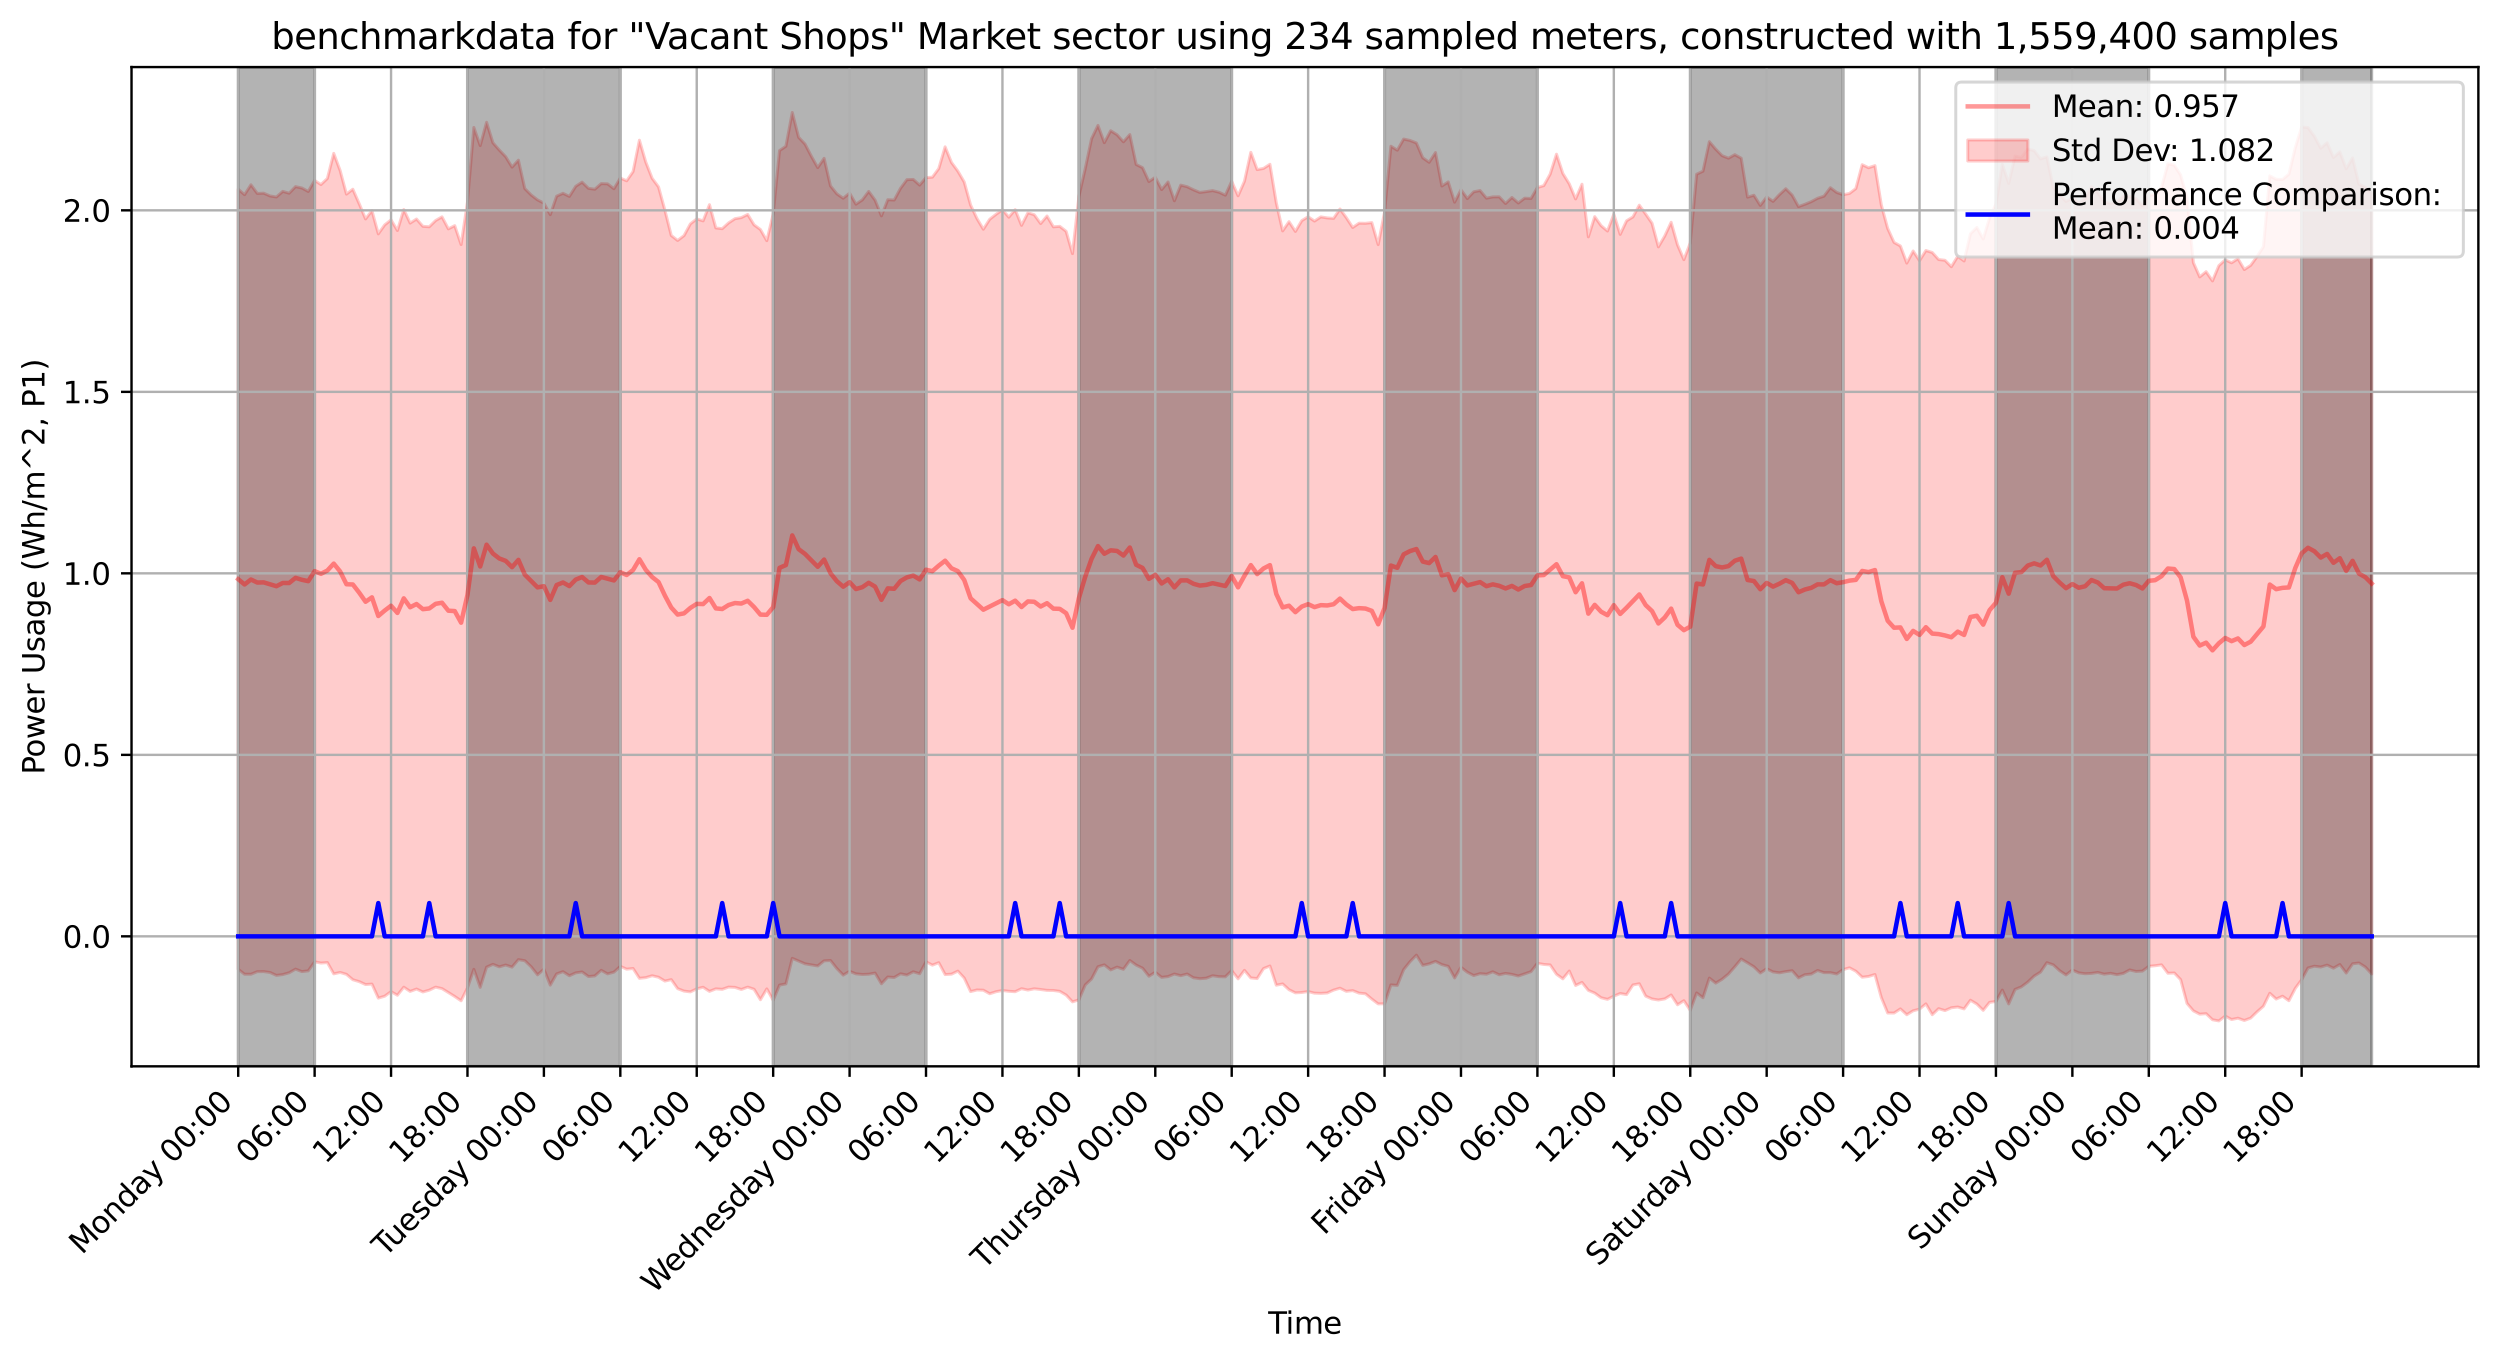 <?xml version="1.0" encoding="utf-8" standalone="no"?>
<!DOCTYPE svg PUBLIC "-//W3C//DTD SVG 1.1//EN"
  "http://www.w3.org/Graphics/SVG/1.1/DTD/svg11.dtd">
<svg xmlns:xlink="http://www.w3.org/1999/xlink" width="832.181pt" height="453.244pt" viewBox="0 0 832.181 453.244" xmlns="http://www.w3.org/2000/svg" version="1.1">
 <defs>
  <style type="text/css">*{stroke-linejoin: round; stroke-linecap: butt}</style>
 </defs>
 <g id="figure_1">
  <g id="patch_1">
   <path d="M 0 453.244 
L 832.181 453.244 
L 832.181 0 
L 0 0 
z
" style="fill: #ffffff"/>
  </g>
  <g id="axes_1">
   <g id="patch_2">
    <path d="M 43.781 354.958 
L 824.981 354.958 
L 824.981 22.318 
L 43.781 22.318 
z
" style="fill: #ffffff"/>
   </g>
   <g id="PolyCollection_1">
    <defs>
     <path id="m000736acc2" d="M 79.29 -390.259 
L 79.29 -130.63 
L 81.41 -128.94 
L 83.53 -128.948 
L 85.65 -129.807 
L 87.77 -129.832 
L 89.89 -129.534 
L 92.01 -128.559 
L 94.13 -128.84 
L 96.25 -129.434 
L 98.37 -130.653 
L 100.49 -129.824 
L 102.61 -130.076 
L 104.73 -133.079 
L 106.85 -132.667 
L 108.97 -132.834 
L 111.09 -129.073 
L 113.209 -129.544 
L 115.329 -128.912 
L 117.449 -127.121 
L 119.569 -126.49 
L 121.689 -125.514 
L 123.809 -125.668 
L 125.929 -121.007 
L 128.049 -121.627 
L 130.169 -123.16 
L 132.289 -121.95 
L 134.409 -124.632 
L 136.529 -123.232 
L 138.649 -124.021 
L 140.769 -123.037 
L 142.889 -123.642 
L 145.009 -124.655 
L 147.129 -124.161 
L 149.249 -122.858 
L 151.368 -121.54 
L 153.488 -120.103 
L 155.608 -124.401 
L 157.728 -130.583 
L 159.848 -124.582 
L 161.968 -131.313 
L 164.088 -132.248 
L 166.208 -131.406 
L 168.328 -132.021 
L 170.448 -131.311 
L 172.568 -133.815 
L 174.688 -133.458 
L 176.808 -131.427 
L 178.928 -128.748 
L 181.048 -130.607 
L 183.168 -125.325 
L 185.288 -129.071 
L 187.408 -129.809 
L 189.528 -128.445 
L 191.647 -129.405 
L 193.767 -129.714 
L 195.887 -128.18 
L 198.007 -128.381 
L 200.127 -130.253 
L 202.247 -129.068 
L 204.367 -129.65 
L 206.487 -131.567 
L 208.607 -130.632 
L 210.727 -130.866 
L 212.847 -127.585 
L 214.967 -127.815 
L 217.087 -128.444 
L 219.207 -127.949 
L 221.327 -126.675 
L 223.447 -127.15 
L 225.567 -124.151 
L 227.687 -123.338 
L 229.806 -123.068 
L 231.926 -124.089 
L 234.046 -124.606 
L 236.166 -123.244 
L 238.286 -124.086 
L 240.406 -123.924 
L 242.526 -124.667 
L 244.646 -124.569 
L 246.766 -123.875 
L 248.886 -124.655 
L 251.006 -123.952 
L 253.126 -120.46 
L 255.246 -124.064 
L 257.366 -120.287 
L 259.486 -125.338 
L 261.606 -125.732 
L 263.726 -134.234 
L 265.846 -133.34 
L 267.966 -132.421 
L 270.085 -132.064 
L 272.205 -131.707 
L 274.325 -133.409 
L 276.445 -133.521 
L 278.565 -130.846 
L 280.685 -128.651 
L 282.805 -129.928 
L 284.925 -129.077 
L 287.045 -128.867 
L 289.165 -128.953 
L 291.285 -129.345 
L 293.405 -125.78 
L 295.525 -128.029 
L 297.645 -127.863 
L 299.765 -129.098 
L 301.885 -128.665 
L 304.005 -129.774 
L 306.125 -129.111 
L 308.244 -133.083 
L 310.364 -131.969 
L 312.484 -132.794 
L 314.604 -128.837 
L 316.724 -128.971 
L 318.844 -129.986 
L 320.964 -127.676 
L 323.084 -123.177 
L 325.204 -123.714 
L 327.324 -123.637 
L 329.444 -122.453 
L 331.564 -123.134 
L 333.684 -123.53 
L 335.804 -123.271 
L 337.924 -123.13 
L 340.044 -124.137 
L 342.164 -123.677 
L 344.284 -124.104 
L 346.404 -123.867 
L 348.523 -123.575 
L 350.643 -123.545 
L 352.763 -123.25 
L 354.883 -122.018 
L 357.003 -119.758 
L 359.123 -120.415 
L 361.243 -125.384 
L 363.363 -127.381 
L 365.483 -131.442 
L 367.603 -132.076 
L 369.723 -130.396 
L 371.843 -131.313 
L 373.963 -130.591 
L 376.083 -133.527 
L 378.203 -131.99 
L 380.323 -130.967 
L 382.443 -128.293 
L 384.563 -129.601 
L 386.682 -127.909 
L 388.802 -128.17 
L 390.922 -129.021 
L 393.042 -128.469 
L 395.162 -129.021 
L 397.282 -127.765 
L 399.402 -127.464 
L 401.522 -127.629 
L 403.642 -128.45 
L 405.762 -128.142 
L 407.882 -128.087 
L 410.002 -130.153 
L 412.122 -127.417 
L 414.242 -130.246 
L 416.362 -127.717 
L 418.482 -127.508 
L 420.602 -130.843 
L 422.722 -131.687 
L 424.841 -125.305 
L 426.961 -125.724 
L 429.081 -123.789 
L 431.201 -122.752 
L 433.321 -122.87 
L 435.441 -123.185 
L 437.561 -122.653 
L 439.681 -122.575 
L 441.801 -122.707 
L 443.921 -123.673 
L 446.041 -124.302 
L 448.161 -123.26 
L 450.281 -123.499 
L 452.401 -122.656 
L 454.521 -122.44 
L 456.641 -120.672 
L 458.761 -119.073 
L 460.881 -119.122 
L 463.001 -125.398 
L 465.12 -125.24 
L 467.24 -130.481 
L 469.36 -133.12 
L 471.48 -135.304 
L 473.6 -131.911 
L 475.72 -132.403 
L 477.84 -133.219 
L 479.96 -132.151 
L 482.08 -131.58 
L 484.2 -127.708 
L 486.32 -131.255 
L 488.44 -129.622 
L 490.56 -128.513 
L 492.68 -129.147 
L 494.8 -128.957 
L 496.92 -129.77 
L 499.04 -128.764 
L 501.16 -129.223 
L 503.279 -128.898 
L 505.399 -128.36 
L 507.519 -129.069 
L 509.639 -129.816 
L 511.759 -132.588 
L 513.879 -132.207 
L 515.999 -132.05 
L 518.119 -128.93 
L 520.239 -127.414 
L 522.359 -130.011 
L 524.479 -125.208 
L 526.599 -126.227 
L 528.719 -123.563 
L 530.839 -122.661 
L 532.959 -121.121 
L 535.079 -120.591 
L 537.199 -121.655 
L 539.319 -122.534 
L 541.439 -122.163 
L 543.558 -125.377 
L 545.678 -125.785 
L 547.798 -121.657 
L 549.918 -120.718 
L 552.038 -120.373 
L 554.158 -120.735 
L 556.278 -122.033 
L 558.398 -118.771 
L 560.518 -120.145 
L 562.638 -116.926 
L 564.758 -122.716 
L 566.878 -121.131 
L 568.998 -127.67 
L 571.118 -125.998 
L 573.238 -127.283 
L 575.358 -129.015 
L 577.478 -131.443 
L 579.598 -133.997 
L 581.717 -132.744 
L 583.837 -131.415 
L 585.957 -129.356 
L 588.077 -130.777 
L 590.197 -129.726 
L 592.317 -129.423 
L 594.437 -129.814 
L 596.557 -130.126 
L 598.677 -127.734 
L 600.797 -128.79 
L 602.917 -129.007 
L 605.037 -130.21 
L 607.157 -129.478 
L 609.277 -129.479 
L 611.397 -129.03 
L 613.517 -130.477 
L 615.637 -131.083 
L 617.757 -129.963 
L 619.877 -127.959 
L 621.996 -128.211 
L 624.116 -128.859 
L 626.236 -121.195 
L 628.356 -116.04 
L 630.476 -116.026 
L 632.596 -117.414 
L 634.716 -115.468 
L 636.836 -116.778 
L 638.956 -117.334 
L 641.076 -119.076 
L 643.196 -115.473 
L 645.316 -117.497 
L 647.436 -116.844 
L 649.556 -117.791 
L 651.676 -118.035 
L 653.796 -117.408 
L 655.916 -120.291 
L 658.036 -119.018 
L 660.155 -116.933 
L 662.275 -119.589 
L 664.395 -119.886 
L 666.515 -123.674 
L 668.635 -119.065 
L 670.755 -123.883 
L 672.875 -124.756 
L 674.995 -126.34 
L 677.115 -128.339 
L 679.235 -129.658 
L 681.355 -132.793 
L 683.475 -132.075 
L 685.595 -130.132 
L 687.715 -128.71 
L 689.835 -130.346 
L 691.955 -129.409 
L 694.075 -129.117 
L 696.195 -129.227 
L 698.314 -129.545 
L 700.434 -128.969 
L 702.554 -129.243 
L 704.674 -128.807 
L 706.794 -129.228 
L 708.914 -130.385 
L 711.034 -129.874 
L 713.154 -129.998 
L 715.274 -131.583 
L 717.394 -131.781 
L 719.514 -132.075 
L 721.634 -129.273 
L 723.754 -129.368 
L 725.874 -127.149 
L 727.994 -119.234 
L 730.114 -116.762 
L 732.234 -115.655 
L 734.354 -115.826 
L 736.474 -113.804 
L 738.593 -113.406 
L 740.713 -115.016 
L 742.833 -113.874 
L 744.953 -114.313 
L 747.073 -113.555 
L 749.193 -114.358 
L 751.313 -116.42 
L 753.433 -118.289 
L 755.553 -122.613 
L 757.673 -120.685 
L 759.793 -121.631 
L 761.913 -120.126 
L 764.033 -124.228 
L 766.153 -127.124 
L 768.273 -131.028 
L 770.393 -131.62 
L 772.513 -131.349 
L 774.633 -131.978 
L 776.752 -130.969 
L 778.872 -132.175 
L 780.992 -129.348 
L 783.112 -132.428 
L 785.232 -132.69 
L 787.352 -131.332 
L 789.472 -129.037 
L 789.472 -388.967 
L 789.472 -388.967 
L 787.352 -390.905 
L 785.232 -391.933 
L 783.112 -400.67 
L 780.992 -397.079 
L 778.872 -402.675 
L 776.752 -400.839 
L 774.633 -405.722 
L 772.513 -403.936 
L 770.393 -407.877 
L 768.273 -410.767 
L 766.153 -410.981 
L 764.033 -404.08 
L 761.913 -395.268 
L 759.793 -393.497 
L 757.673 -393.566 
L 755.553 -394.694 
L 753.433 -371.128 
L 751.313 -367.854 
L 749.193 -364.926 
L 747.073 -363.522 
L 744.953 -367.128 
L 742.833 -365.773 
L 740.713 -366.74 
L 738.593 -364.814 
L 736.474 -359.739 
L 734.354 -362.808 
L 732.234 -361.064 
L 730.114 -365.83 
L 727.994 -387.399 
L 725.874 -394.994 
L 723.754 -398.265 
L 721.634 -398.716 
L 719.514 -390.815 
L 717.394 -388.467 
L 715.274 -388.224 
L 713.154 -384.71 
L 711.034 -387.145 
L 708.914 -387.814 
L 706.794 -388.011 
L 704.674 -385.881 
L 702.554 -385.575 
L 700.434 -385.926 
L 698.314 -389.127 
L 696.195 -391.092 
L 694.075 -387.07 
L 691.955 -385.79 
L 689.835 -387.297 
L 687.715 -386.214 
L 685.595 -388.494 
L 683.475 -390.833 
L 681.355 -401.015 
L 679.235 -400.372 
L 677.115 -403.104 
L 674.995 -403.636 
L 672.875 -400.854 
L 670.755 -401.278 
L 668.635 -392.204 
L 666.515 -398.521 
L 664.395 -385.306 
L 662.275 -380.696 
L 660.155 -373.711 
L 658.036 -377.531 
L 655.916 -375.45 
L 653.796 -366.373 
L 651.676 -367.939 
L 649.556 -364.461 
L 647.436 -366.603 
L 645.316 -366.85 
L 643.196 -369.199 
L 641.076 -369.845 
L 638.956 -366.475 
L 636.836 -369.693 
L 634.716 -365.667 
L 632.596 -371.367 
L 630.476 -372.555 
L 628.356 -377.211 
L 626.236 -385.042 
L 624.116 -398.11 
L 621.996 -397.408 
L 619.877 -398.418 
L 617.757 -390.473 
L 615.637 -388.849 
L 613.517 -388.431 
L 611.397 -389.178 
L 609.277 -390.756 
L 607.157 -387.944 
L 605.037 -387.25 
L 602.917 -386.118 
L 600.797 -385.242 
L 598.677 -384.469 
L 596.557 -388.3 
L 594.437 -390.416 
L 592.317 -388.46 
L 590.197 -386.216 
L 588.077 -387.656 
L 585.957 -384.863 
L 583.837 -388.247 
L 581.717 -387.618 
L 579.598 -400.579 
L 577.478 -401.757 
L 575.358 -400.589 
L 573.238 -401.427 
L 571.118 -403.582 
L 568.998 -406.076 
L 566.878 -396.26 
L 564.758 -395.246 
L 562.638 -372.374 
L 560.518 -366.818 
L 558.398 -371.765 
L 556.278 -379.251 
L 554.158 -374.702 
L 552.038 -371.072 
L 549.918 -378.935 
L 547.798 -381.997 
L 545.678 -384.945 
L 543.558 -381.032 
L 541.439 -379.741 
L 539.319 -375.232 
L 537.199 -381.943 
L 535.079 -376.341 
L 532.959 -378.131 
L 530.839 -381.125 
L 528.719 -374.408 
L 526.599 -391.921 
L 524.479 -387.024 
L 522.359 -392.065 
L 520.239 -395.492 
L 518.119 -401.921 
L 515.999 -395.266 
L 513.879 -391.452 
L 511.759 -390.825 
L 509.639 -387.179 
L 507.519 -387.281 
L 505.399 -385.661 
L 503.279 -387.513 
L 501.16 -385.506 
L 499.04 -387.722 
L 496.92 -387.696 
L 494.8 -387.279 
L 492.68 -389.814 
L 490.56 -389.397 
L 488.44 -387.136 
L 486.32 -390.07 
L 484.2 -385.942 
L 482.08 -392.687 
L 479.96 -391.314 
L 477.84 -402.459 
L 475.72 -399.217 
L 473.6 -400.723 
L 471.48 -405.656 
L 469.36 -406.491 
L 467.24 -406.958 
L 465.12 -403.246 
L 463.001 -404.575 
L 460.881 -382.664 
L 458.761 -371.829 
L 456.641 -379.144 
L 454.521 -378.909 
L 452.401 -378.956 
L 450.281 -377.518 
L 448.161 -380.775 
L 446.041 -383.677 
L 443.921 -380.545 
L 441.801 -380.702 
L 439.681 -381.043 
L 437.561 -379.654 
L 435.441 -381.091 
L 433.321 -379.793 
L 431.201 -376.207 
L 429.081 -379.455 
L 426.961 -376.386 
L 424.841 -385.742 
L 422.722 -398.561 
L 420.602 -397.188 
L 418.482 -396.782 
L 416.362 -402.538 
L 414.242 -392.899 
L 412.122 -388.071 
L 410.002 -392.889 
L 407.882 -388.273 
L 405.762 -389.264 
L 403.642 -389.79 
L 401.522 -389.465 
L 399.402 -389.185 
L 397.282 -390.068 
L 395.162 -391.09 
L 393.042 -391.622 
L 390.922 -386.411 
L 388.802 -392.668 
L 386.682 -390.127 
L 384.563 -394.226 
L 382.443 -392.807 
L 380.323 -397.428 
L 378.203 -398.497 
L 376.083 -408.44 
L 373.963 -406.042 
L 371.843 -408.384 
L 369.723 -409.726 
L 367.603 -405.758 
L 365.483 -411.489 
L 363.363 -407.113 
L 361.243 -397.126 
L 359.123 -387.821 
L 357.003 -368.824 
L 354.883 -376.246 
L 352.763 -377.898 
L 350.643 -377.741 
L 348.523 -381.336 
L 346.404 -378.827 
L 344.284 -381.761 
L 342.164 -382.413 
L 340.044 -378.23 
L 337.924 -383.457 
L 335.804 -380.939 
L 333.684 -383.417 
L 331.564 -381.91 
L 329.444 -380.253 
L 327.324 -376.939 
L 325.204 -380.515 
L 323.084 -385.008 
L 320.964 -392.669 
L 318.844 -396.282 
L 316.724 -399.166 
L 314.604 -404.365 
L 312.484 -397.124 
L 310.364 -394.269 
L 308.244 -394.117 
L 306.125 -391.625 
L 304.005 -393.513 
L 301.885 -393.443 
L 299.765 -390.566 
L 297.645 -386.649 
L 295.525 -386.767 
L 293.405 -381.388 
L 291.285 -386.619 
L 289.165 -389.529 
L 287.045 -386.71 
L 284.925 -385.265 
L 282.805 -388.952 
L 280.685 -387.245 
L 278.565 -388.712 
L 276.445 -391.363 
L 274.325 -400.542 
L 272.205 -397.452 
L 270.085 -401.22 
L 267.966 -405.298 
L 265.846 -407.524 
L 263.726 -415.806 
L 261.606 -404.571 
L 259.486 -403.112 
L 257.366 -381.987 
L 255.246 -373.13 
L 253.126 -376.844 
L 251.006 -378.397 
L 248.886 -381.857 
L 246.766 -380.806 
L 244.646 -380.442 
L 242.526 -379.043 
L 240.406 -377.122 
L 238.286 -377.366 
L 236.166 -385.11 
L 234.046 -379.722 
L 231.926 -380.383 
L 229.806 -378.71 
L 227.687 -374.81 
L 225.567 -373.195 
L 223.447 -374.862 
L 221.327 -383.273 
L 219.207 -391.029 
L 217.087 -393.881 
L 214.967 -399.281 
L 212.847 -406.573 
L 210.727 -396.12 
L 208.607 -393.058 
L 206.487 -393.965 
L 204.367 -390.419 
L 202.247 -392.051 
L 200.127 -392.12 
L 198.007 -390.251 
L 195.887 -390.548 
L 193.767 -392.614 
L 191.647 -391.23 
L 189.528 -387.867 
L 187.408 -388.895 
L 185.288 -387.948 
L 183.168 -381.79 
L 181.048 -385.62 
L 178.928 -386.708 
L 176.808 -388.348 
L 174.688 -390.477 
L 172.568 -399.932 
L 170.448 -397.608 
L 168.328 -401.08 
L 166.208 -403.291 
L 164.088 -405.713 
L 161.968 -412.533 
L 159.848 -404.782 
L 157.728 -410.818 
L 155.608 -386.003 
L 153.488 -371.845 
L 151.368 -378.13 
L 149.249 -377.06 
L 147.129 -381.058 
L 145.009 -379.839 
L 142.889 -377.759 
L 140.769 -377.9 
L 138.649 -380.336 
L 136.529 -378.98 
L 134.409 -383.487 
L 132.289 -376.508 
L 130.169 -380.061 
L 128.049 -378.372 
L 125.929 -375.396 
L 123.809 -383.129 
L 121.689 -380.362 
L 119.569 -385.437 
L 117.449 -390.257 
L 115.329 -388.62 
L 113.209 -396.525 
L 111.09 -402.191 
L 108.97 -393.832 
L 106.85 -391.806 
L 104.73 -393.186 
L 102.61 -389.506 
L 100.49 -390.669 
L 98.37 -391.117 
L 96.25 -388.921 
L 94.13 -389.542 
L 92.01 -387.667 
L 89.89 -388.015 
L 87.77 -388.94 
L 85.65 -388.848 
L 83.53 -391.736 
L 81.41 -388.44 
L 79.29 -390.259 
z
" style="stroke: #ff0000; stroke-opacity: 0.2"/>
    </defs>
    <g clip-path="url(#p84c60f4405)">
     <use xlink:href="#m000736acc2" x="0" y="453.244" style="fill: #ff0000; fill-opacity: 0.2; stroke: #ff0000; stroke-opacity: 0.2"/>
    </g>
   </g>
   <g id="patch_3">
    <path d="M 79.29 354.958 
L 79.29 22.318 
L 104.73 22.318 
L 104.73 354.958 
z
" clip-path="url(#p84c60f4405)" style="opacity: 0.3; stroke: #000000; stroke-linejoin: miter"/>
   </g>
   <g id="patch_4">
    <path d="M 155.608 354.958 
L 155.608 22.318 
L 206.487 22.318 
L 206.487 354.958 
z
" clip-path="url(#p84c60f4405)" style="opacity: 0.3; stroke: #000000; stroke-linejoin: miter"/>
   </g>
   <g id="patch_5">
    <path d="M 257.366 354.958 
L 257.366 22.318 
L 308.244 22.318 
L 308.244 354.958 
z
" clip-path="url(#p84c60f4405)" style="opacity: 0.3; stroke: #000000; stroke-linejoin: miter"/>
   </g>
   <g id="patch_6">
    <path d="M 359.123 354.958 
L 359.123 22.318 
L 410.002 22.318 
L 410.002 354.958 
z
" clip-path="url(#p84c60f4405)" style="opacity: 0.3; stroke: #000000; stroke-linejoin: miter"/>
   </g>
   <g id="patch_7">
    <path d="M 460.881 354.958 
L 460.881 22.318 
L 511.759 22.318 
L 511.759 354.958 
z
" clip-path="url(#p84c60f4405)" style="opacity: 0.3; stroke: #000000; stroke-linejoin: miter"/>
   </g>
   <g id="patch_8">
    <path d="M 562.638 354.958 
L 562.638 22.318 
L 613.517 22.318 
L 613.517 354.958 
z
" clip-path="url(#p84c60f4405)" style="opacity: 0.3; stroke: #000000; stroke-linejoin: miter"/>
   </g>
   <g id="patch_9">
    <path d="M 664.395 354.958 
L 664.395 22.318 
L 715.274 22.318 
L 715.274 354.958 
z
" clip-path="url(#p84c60f4405)" style="opacity: 0.3; stroke: #000000; stroke-linejoin: miter"/>
   </g>
   <g id="patch_10">
    <path d="M 766.153 354.958 
L 766.153 22.318 
L 789.472 22.318 
L 789.472 354.958 
z
" clip-path="url(#p84c60f4405)" style="opacity: 0.3; stroke: #000000; stroke-linejoin: miter"/>
   </g>
   <g id="matplotlib.axis_1">
    <g id="xtick_1">
     <g id="line2d_1">
      <path d="M 79.29 354.958 
L 79.29 22.318 
" clip-path="url(#p84c60f4405)" style="fill: none; stroke: #b0b0b0; stroke-width: 0.8; stroke-linecap: square"/>
     </g>
     <g id="line2d_2">
      <defs>
       <path id="md4316a5f32" d="M 0 0 
L 0 3.5 
" style="stroke: #000000; stroke-width: 0.8"/>
      </defs>
      <g>
       <use xlink:href="#md4316a5f32" x="79.29" y="354.958" style="stroke: #000000; stroke-width: 0.8"/>
      </g>
     </g>
     <g id="text_1">
      <!-- Monday 00:00 -->
      <g transform="translate(27.278 417.873) rotate(-45) scale(0.1 -0.1)">
       <defs>
        <path id="DejaVuSans-4d" d="M 628 4666 
L 1569 4666 
L 2759 1491 
L 3956 4666 
L 4897 4666 
L 4897 0 
L 4281 0 
L 4281 4097 
L 3078 897 
L 2444 897 
L 1241 4097 
L 1241 0 
L 628 0 
L 628 4666 
z
" transform="scale(0.016)"/>
        <path id="DejaVuSans-6f" d="M 1959 3097 
Q 1497 3097 1228 2736 
Q 959 2375 959 1747 
Q 959 1119 1226 758 
Q 1494 397 1959 397 
Q 2419 397 2687 759 
Q 2956 1122 2956 1747 
Q 2956 2369 2687 2733 
Q 2419 3097 1959 3097 
z
M 1959 3584 
Q 2709 3584 3137 3096 
Q 3566 2609 3566 1747 
Q 3566 888 3137 398 
Q 2709 -91 1959 -91 
Q 1206 -91 779 398 
Q 353 888 353 1747 
Q 353 2609 779 3096 
Q 1206 3584 1959 3584 
z
" transform="scale(0.016)"/>
        <path id="DejaVuSans-6e" d="M 3513 2113 
L 3513 0 
L 2938 0 
L 2938 2094 
Q 2938 2591 2744 2837 
Q 2550 3084 2163 3084 
Q 1697 3084 1428 2787 
Q 1159 2491 1159 1978 
L 1159 0 
L 581 0 
L 581 3500 
L 1159 3500 
L 1159 2956 
Q 1366 3272 1645 3428 
Q 1925 3584 2291 3584 
Q 2894 3584 3203 3211 
Q 3513 2838 3513 2113 
z
" transform="scale(0.016)"/>
        <path id="DejaVuSans-64" d="M 2906 2969 
L 2906 4863 
L 3481 4863 
L 3481 0 
L 2906 0 
L 2906 525 
Q 2725 213 2448 61 
Q 2172 -91 1784 -91 
Q 1150 -91 751 415 
Q 353 922 353 1747 
Q 353 2572 751 3078 
Q 1150 3584 1784 3584 
Q 2172 3584 2448 3432 
Q 2725 3281 2906 2969 
z
M 947 1747 
Q 947 1113 1208 752 
Q 1469 391 1925 391 
Q 2381 391 2643 752 
Q 2906 1113 2906 1747 
Q 2906 2381 2643 2742 
Q 2381 3103 1925 3103 
Q 1469 3103 1208 2742 
Q 947 2381 947 1747 
z
" transform="scale(0.016)"/>
        <path id="DejaVuSans-61" d="M 2194 1759 
Q 1497 1759 1228 1600 
Q 959 1441 959 1056 
Q 959 750 1161 570 
Q 1363 391 1709 391 
Q 2188 391 2477 730 
Q 2766 1069 2766 1631 
L 2766 1759 
L 2194 1759 
z
M 3341 1997 
L 3341 0 
L 2766 0 
L 2766 531 
Q 2569 213 2275 61 
Q 1981 -91 1556 -91 
Q 1019 -91 701 211 
Q 384 513 384 1019 
Q 384 1609 779 1909 
Q 1175 2209 1959 2209 
L 2766 2209 
L 2766 2266 
Q 2766 2663 2505 2880 
Q 2244 3097 1772 3097 
Q 1472 3097 1187 3025 
Q 903 2953 641 2809 
L 641 3341 
Q 956 3463 1253 3523 
Q 1550 3584 1831 3584 
Q 2591 3584 2966 3190 
Q 3341 2797 3341 1997 
z
" transform="scale(0.016)"/>
        <path id="DejaVuSans-79" d="M 2059 -325 
Q 1816 -950 1584 -1140 
Q 1353 -1331 966 -1331 
L 506 -1331 
L 506 -850 
L 844 -850 
Q 1081 -850 1212 -737 
Q 1344 -625 1503 -206 
L 1606 56 
L 191 3500 
L 800 3500 
L 1894 763 
L 2988 3500 
L 3597 3500 
L 2059 -325 
z
" transform="scale(0.016)"/>
        <path id="DejaVuSans-20" transform="scale(0.016)"/>
        <path id="DejaVuSans-30" d="M 2034 4250 
Q 1547 4250 1301 3770 
Q 1056 3291 1056 2328 
Q 1056 1369 1301 889 
Q 1547 409 2034 409 
Q 2525 409 2770 889 
Q 3016 1369 3016 2328 
Q 3016 3291 2770 3770 
Q 2525 4250 2034 4250 
z
M 2034 4750 
Q 2819 4750 3233 4129 
Q 3647 3509 3647 2328 
Q 3647 1150 3233 529 
Q 2819 -91 2034 -91 
Q 1250 -91 836 529 
Q 422 1150 422 2328 
Q 422 3509 836 4129 
Q 1250 4750 2034 4750 
z
" transform="scale(0.016)"/>
        <path id="DejaVuSans-3a" d="M 750 794 
L 1409 794 
L 1409 0 
L 750 0 
L 750 794 
z
M 750 3309 
L 1409 3309 
L 1409 2516 
L 750 2516 
L 750 3309 
z
" transform="scale(0.016)"/>
       </defs>
       <use xlink:href="#DejaVuSans-4d"/>
       <use xlink:href="#DejaVuSans-6f" x="86.279"/>
       <use xlink:href="#DejaVuSans-6e" x="147.461"/>
       <use xlink:href="#DejaVuSans-64" x="210.84"/>
       <use xlink:href="#DejaVuSans-61" x="274.316"/>
       <use xlink:href="#DejaVuSans-79" x="335.596"/>
       <use xlink:href="#DejaVuSans-20" x="394.775"/>
       <use xlink:href="#DejaVuSans-30" x="426.562"/>
       <use xlink:href="#DejaVuSans-30" x="490.186"/>
       <use xlink:href="#DejaVuSans-3a" x="553.809"/>
       <use xlink:href="#DejaVuSans-30" x="587.5"/>
       <use xlink:href="#DejaVuSans-30" x="651.123"/>
      </g>
     </g>
    </g>
    <g id="xtick_2">
     <g id="line2d_3">
      <path d="M 104.73 354.958 
L 104.73 22.318 
" clip-path="url(#p84c60f4405)" style="fill: none; stroke: #b0b0b0; stroke-width: 0.8; stroke-linecap: square"/>
     </g>
     <g id="line2d_4">
      <g>
       <use xlink:href="#md4316a5f32" x="104.73" y="354.958" style="stroke: #000000; stroke-width: 0.8"/>
      </g>
     </g>
     <g id="text_2">
      <!-- 06:00 -->
      <g transform="translate(82.881 387.709) rotate(-45) scale(0.1 -0.1)">
       <defs>
        <path id="DejaVuSans-36" d="M 2113 2584 
Q 1688 2584 1439 2293 
Q 1191 2003 1191 1497 
Q 1191 994 1439 701 
Q 1688 409 2113 409 
Q 2538 409 2786 701 
Q 3034 994 3034 1497 
Q 3034 2003 2786 2293 
Q 2538 2584 2113 2584 
z
M 3366 4563 
L 3366 3988 
Q 3128 4100 2886 4159 
Q 2644 4219 2406 4219 
Q 1781 4219 1451 3797 
Q 1122 3375 1075 2522 
Q 1259 2794 1537 2939 
Q 1816 3084 2150 3084 
Q 2853 3084 3261 2657 
Q 3669 2231 3669 1497 
Q 3669 778 3244 343 
Q 2819 -91 2113 -91 
Q 1303 -91 875 529 
Q 447 1150 447 2328 
Q 447 3434 972 4092 
Q 1497 4750 2381 4750 
Q 2619 4750 2861 4703 
Q 3103 4656 3366 4563 
z
" transform="scale(0.016)"/>
       </defs>
       <use xlink:href="#DejaVuSans-30"/>
       <use xlink:href="#DejaVuSans-36" x="63.623"/>
       <use xlink:href="#DejaVuSans-3a" x="127.246"/>
       <use xlink:href="#DejaVuSans-30" x="160.938"/>
       <use xlink:href="#DejaVuSans-30" x="224.561"/>
      </g>
     </g>
    </g>
    <g id="xtick_3">
     <g id="line2d_5">
      <path d="M 130.169 354.958 
L 130.169 22.318 
" clip-path="url(#p84c60f4405)" style="fill: none; stroke: #b0b0b0; stroke-width: 0.8; stroke-linecap: square"/>
     </g>
     <g id="line2d_6">
      <g>
       <use xlink:href="#md4316a5f32" x="130.169" y="354.958" style="stroke: #000000; stroke-width: 0.8"/>
      </g>
     </g>
     <g id="text_3">
      <!-- 12:00 -->
      <g transform="translate(108.321 387.709) rotate(-45) scale(0.1 -0.1)">
       <defs>
        <path id="DejaVuSans-31" d="M 794 531 
L 1825 531 
L 1825 4091 
L 703 3866 
L 703 4441 
L 1819 4666 
L 2450 4666 
L 2450 531 
L 3481 531 
L 3481 0 
L 794 0 
L 794 531 
z
" transform="scale(0.016)"/>
        <path id="DejaVuSans-32" d="M 1228 531 
L 3431 531 
L 3431 0 
L 469 0 
L 469 531 
Q 828 903 1448 1529 
Q 2069 2156 2228 2338 
Q 2531 2678 2651 2914 
Q 2772 3150 2772 3378 
Q 2772 3750 2511 3984 
Q 2250 4219 1831 4219 
Q 1534 4219 1204 4116 
Q 875 4013 500 3803 
L 500 4441 
Q 881 4594 1212 4672 
Q 1544 4750 1819 4750 
Q 2544 4750 2975 4387 
Q 3406 4025 3406 3419 
Q 3406 3131 3298 2873 
Q 3191 2616 2906 2266 
Q 2828 2175 2409 1742 
Q 1991 1309 1228 531 
z
" transform="scale(0.016)"/>
       </defs>
       <use xlink:href="#DejaVuSans-31"/>
       <use xlink:href="#DejaVuSans-32" x="63.623"/>
       <use xlink:href="#DejaVuSans-3a" x="127.246"/>
       <use xlink:href="#DejaVuSans-30" x="160.938"/>
       <use xlink:href="#DejaVuSans-30" x="224.561"/>
      </g>
     </g>
    </g>
    <g id="xtick_4">
     <g id="line2d_7">
      <path d="M 155.608 354.958 
L 155.608 22.318 
" clip-path="url(#p84c60f4405)" style="fill: none; stroke: #b0b0b0; stroke-width: 0.8; stroke-linecap: square"/>
     </g>
     <g id="line2d_8">
      <g>
       <use xlink:href="#md4316a5f32" x="155.608" y="354.958" style="stroke: #000000; stroke-width: 0.8"/>
      </g>
     </g>
     <g id="text_4">
      <!-- 18:00 -->
      <g transform="translate(133.76 387.709) rotate(-45) scale(0.1 -0.1)">
       <defs>
        <path id="DejaVuSans-38" d="M 2034 2216 
Q 1584 2216 1326 1975 
Q 1069 1734 1069 1313 
Q 1069 891 1326 650 
Q 1584 409 2034 409 
Q 2484 409 2743 651 
Q 3003 894 3003 1313 
Q 3003 1734 2745 1975 
Q 2488 2216 2034 2216 
z
M 1403 2484 
Q 997 2584 770 2862 
Q 544 3141 544 3541 
Q 544 4100 942 4425 
Q 1341 4750 2034 4750 
Q 2731 4750 3128 4425 
Q 3525 4100 3525 3541 
Q 3525 3141 3298 2862 
Q 3072 2584 2669 2484 
Q 3125 2378 3379 2068 
Q 3634 1759 3634 1313 
Q 3634 634 3220 271 
Q 2806 -91 2034 -91 
Q 1263 -91 848 271 
Q 434 634 434 1313 
Q 434 1759 690 2068 
Q 947 2378 1403 2484 
z
M 1172 3481 
Q 1172 3119 1398 2916 
Q 1625 2713 2034 2713 
Q 2441 2713 2670 2916 
Q 2900 3119 2900 3481 
Q 2900 3844 2670 4047 
Q 2441 4250 2034 4250 
Q 1625 4250 1398 4047 
Q 1172 3844 1172 3481 
z
" transform="scale(0.016)"/>
       </defs>
       <use xlink:href="#DejaVuSans-31"/>
       <use xlink:href="#DejaVuSans-38" x="63.623"/>
       <use xlink:href="#DejaVuSans-3a" x="127.246"/>
       <use xlink:href="#DejaVuSans-30" x="160.938"/>
       <use xlink:href="#DejaVuSans-30" x="224.561"/>
      </g>
     </g>
    </g>
    <g id="xtick_5">
     <g id="line2d_9">
      <path d="M 181.048 354.958 
L 181.048 22.318 
" clip-path="url(#p84c60f4405)" style="fill: none; stroke: #b0b0b0; stroke-width: 0.8; stroke-linecap: square"/>
     </g>
     <g id="line2d_10">
      <g>
       <use xlink:href="#md4316a5f32" x="181.048" y="354.958" style="stroke: #000000; stroke-width: 0.8"/>
      </g>
     </g>
     <g id="text_5">
      <!-- Tuesday 00:00 -->
      <g transform="translate(128.179 418.729) rotate(-45) scale(0.1 -0.1)">
       <defs>
        <path id="DejaVuSans-54" d="M -19 4666 
L 3928 4666 
L 3928 4134 
L 2272 4134 
L 2272 0 
L 1638 0 
L 1638 4134 
L -19 4134 
L -19 4666 
z
" transform="scale(0.016)"/>
        <path id="DejaVuSans-75" d="M 544 1381 
L 544 3500 
L 1119 3500 
L 1119 1403 
Q 1119 906 1312 657 
Q 1506 409 1894 409 
Q 2359 409 2629 706 
Q 2900 1003 2900 1516 
L 2900 3500 
L 3475 3500 
L 3475 0 
L 2900 0 
L 2900 538 
Q 2691 219 2414 64 
Q 2138 -91 1772 -91 
Q 1169 -91 856 284 
Q 544 659 544 1381 
z
M 1991 3584 
L 1991 3584 
z
" transform="scale(0.016)"/>
        <path id="DejaVuSans-65" d="M 3597 1894 
L 3597 1613 
L 953 1613 
Q 991 1019 1311 708 
Q 1631 397 2203 397 
Q 2534 397 2845 478 
Q 3156 559 3463 722 
L 3463 178 
Q 3153 47 2828 -22 
Q 2503 -91 2169 -91 
Q 1331 -91 842 396 
Q 353 884 353 1716 
Q 353 2575 817 3079 
Q 1281 3584 2069 3584 
Q 2775 3584 3186 3129 
Q 3597 2675 3597 1894 
z
M 3022 2063 
Q 3016 2534 2758 2815 
Q 2500 3097 2075 3097 
Q 1594 3097 1305 2825 
Q 1016 2553 972 2059 
L 3022 2063 
z
" transform="scale(0.016)"/>
        <path id="DejaVuSans-73" d="M 2834 3397 
L 2834 2853 
Q 2591 2978 2328 3040 
Q 2066 3103 1784 3103 
Q 1356 3103 1142 2972 
Q 928 2841 928 2578 
Q 928 2378 1081 2264 
Q 1234 2150 1697 2047 
L 1894 2003 
Q 2506 1872 2764 1633 
Q 3022 1394 3022 966 
Q 3022 478 2636 193 
Q 2250 -91 1575 -91 
Q 1294 -91 989 -36 
Q 684 19 347 128 
L 347 722 
Q 666 556 975 473 
Q 1284 391 1588 391 
Q 1994 391 2212 530 
Q 2431 669 2431 922 
Q 2431 1156 2273 1281 
Q 2116 1406 1581 1522 
L 1381 1569 
Q 847 1681 609 1914 
Q 372 2147 372 2553 
Q 372 3047 722 3315 
Q 1072 3584 1716 3584 
Q 2034 3584 2315 3537 
Q 2597 3491 2834 3397 
z
" transform="scale(0.016)"/>
       </defs>
       <use xlink:href="#DejaVuSans-54"/>
       <use xlink:href="#DejaVuSans-75" x="45.959"/>
       <use xlink:href="#DejaVuSans-65" x="109.338"/>
       <use xlink:href="#DejaVuSans-73" x="170.861"/>
       <use xlink:href="#DejaVuSans-64" x="222.961"/>
       <use xlink:href="#DejaVuSans-61" x="286.438"/>
       <use xlink:href="#DejaVuSans-79" x="347.717"/>
       <use xlink:href="#DejaVuSans-20" x="406.896"/>
       <use xlink:href="#DejaVuSans-30" x="438.684"/>
       <use xlink:href="#DejaVuSans-30" x="502.307"/>
       <use xlink:href="#DejaVuSans-3a" x="565.93"/>
       <use xlink:href="#DejaVuSans-30" x="599.621"/>
       <use xlink:href="#DejaVuSans-30" x="663.244"/>
      </g>
     </g>
    </g>
    <g id="xtick_6">
     <g id="line2d_11">
      <path d="M 206.487 354.958 
L 206.487 22.318 
" clip-path="url(#p84c60f4405)" style="fill: none; stroke: #b0b0b0; stroke-width: 0.8; stroke-linecap: square"/>
     </g>
     <g id="line2d_12">
      <g>
       <use xlink:href="#md4316a5f32" x="206.487" y="354.958" style="stroke: #000000; stroke-width: 0.8"/>
      </g>
     </g>
     <g id="text_6">
      <!-- 06:00 -->
      <g transform="translate(184.639 387.709) rotate(-45) scale(0.1 -0.1)">
       <use xlink:href="#DejaVuSans-30"/>
       <use xlink:href="#DejaVuSans-36" x="63.623"/>
       <use xlink:href="#DejaVuSans-3a" x="127.246"/>
       <use xlink:href="#DejaVuSans-30" x="160.938"/>
       <use xlink:href="#DejaVuSans-30" x="224.561"/>
      </g>
     </g>
    </g>
    <g id="xtick_7">
     <g id="line2d_13">
      <path d="M 231.926 354.958 
L 231.926 22.318 
" clip-path="url(#p84c60f4405)" style="fill: none; stroke: #b0b0b0; stroke-width: 0.8; stroke-linecap: square"/>
     </g>
     <g id="line2d_14">
      <g>
       <use xlink:href="#md4316a5f32" x="231.926" y="354.958" style="stroke: #000000; stroke-width: 0.8"/>
      </g>
     </g>
     <g id="text_7">
      <!-- 12:00 -->
      <g transform="translate(210.078 387.709) rotate(-45) scale(0.1 -0.1)">
       <use xlink:href="#DejaVuSans-31"/>
       <use xlink:href="#DejaVuSans-32" x="63.623"/>
       <use xlink:href="#DejaVuSans-3a" x="127.246"/>
       <use xlink:href="#DejaVuSans-30" x="160.938"/>
       <use xlink:href="#DejaVuSans-30" x="224.561"/>
      </g>
     </g>
    </g>
    <g id="xtick_8">
     <g id="line2d_15">
      <path d="M 257.366 354.958 
L 257.366 22.318 
" clip-path="url(#p84c60f4405)" style="fill: none; stroke: #b0b0b0; stroke-width: 0.8; stroke-linecap: square"/>
     </g>
     <g id="line2d_16">
      <g>
       <use xlink:href="#md4316a5f32" x="257.366" y="354.958" style="stroke: #000000; stroke-width: 0.8"/>
      </g>
     </g>
     <g id="text_8">
      <!-- 18:00 -->
      <g transform="translate(235.517 387.709) rotate(-45) scale(0.1 -0.1)">
       <use xlink:href="#DejaVuSans-31"/>
       <use xlink:href="#DejaVuSans-38" x="63.623"/>
       <use xlink:href="#DejaVuSans-3a" x="127.246"/>
       <use xlink:href="#DejaVuSans-30" x="160.938"/>
       <use xlink:href="#DejaVuSans-30" x="224.561"/>
      </g>
     </g>
    </g>
    <g id="xtick_9">
     <g id="line2d_17">
      <path d="M 282.805 354.958 
L 282.805 22.318 
" clip-path="url(#p84c60f4405)" style="fill: none; stroke: #b0b0b0; stroke-width: 0.8; stroke-linecap: square"/>
     </g>
     <g id="line2d_18">
      <g>
       <use xlink:href="#md4316a5f32" x="282.805" y="354.958" style="stroke: #000000; stroke-width: 0.8"/>
      </g>
     </g>
     <g id="text_9">
      <!-- Wednesday 00:00 -->
      <g transform="translate(217.77 430.896) rotate(-45) scale(0.1 -0.1)">
       <defs>
        <path id="DejaVuSans-57" d="M 213 4666 
L 850 4666 
L 1831 722 
L 2809 4666 
L 3519 4666 
L 4500 722 
L 5478 4666 
L 6119 4666 
L 4947 0 
L 4153 0 
L 3169 4050 
L 2175 0 
L 1381 0 
L 213 4666 
z
" transform="scale(0.016)"/>
       </defs>
       <use xlink:href="#DejaVuSans-57"/>
       <use xlink:href="#DejaVuSans-65" x="93.002"/>
       <use xlink:href="#DejaVuSans-64" x="154.525"/>
       <use xlink:href="#DejaVuSans-6e" x="218.002"/>
       <use xlink:href="#DejaVuSans-65" x="281.381"/>
       <use xlink:href="#DejaVuSans-73" x="342.904"/>
       <use xlink:href="#DejaVuSans-64" x="395.004"/>
       <use xlink:href="#DejaVuSans-61" x="458.48"/>
       <use xlink:href="#DejaVuSans-79" x="519.76"/>
       <use xlink:href="#DejaVuSans-20" x="578.939"/>
       <use xlink:href="#DejaVuSans-30" x="610.727"/>
       <use xlink:href="#DejaVuSans-30" x="674.35"/>
       <use xlink:href="#DejaVuSans-3a" x="737.973"/>
       <use xlink:href="#DejaVuSans-30" x="771.664"/>
       <use xlink:href="#DejaVuSans-30" x="835.287"/>
      </g>
     </g>
    </g>
    <g id="xtick_10">
     <g id="line2d_19">
      <path d="M 308.244 354.958 
L 308.244 22.318 
" clip-path="url(#p84c60f4405)" style="fill: none; stroke: #b0b0b0; stroke-width: 0.8; stroke-linecap: square"/>
     </g>
     <g id="line2d_20">
      <g>
       <use xlink:href="#md4316a5f32" x="308.244" y="354.958" style="stroke: #000000; stroke-width: 0.8"/>
      </g>
     </g>
     <g id="text_10">
      <!-- 06:00 -->
      <g transform="translate(286.396 387.709) rotate(-45) scale(0.1 -0.1)">
       <use xlink:href="#DejaVuSans-30"/>
       <use xlink:href="#DejaVuSans-36" x="63.623"/>
       <use xlink:href="#DejaVuSans-3a" x="127.246"/>
       <use xlink:href="#DejaVuSans-30" x="160.938"/>
       <use xlink:href="#DejaVuSans-30" x="224.561"/>
      </g>
     </g>
    </g>
    <g id="xtick_11">
     <g id="line2d_21">
      <path d="M 333.684 354.958 
L 333.684 22.318 
" clip-path="url(#p84c60f4405)" style="fill: none; stroke: #b0b0b0; stroke-width: 0.8; stroke-linecap: square"/>
     </g>
     <g id="line2d_22">
      <g>
       <use xlink:href="#md4316a5f32" x="333.684" y="354.958" style="stroke: #000000; stroke-width: 0.8"/>
      </g>
     </g>
     <g id="text_11">
      <!-- 12:00 -->
      <g transform="translate(311.835 387.709) rotate(-45) scale(0.1 -0.1)">
       <use xlink:href="#DejaVuSans-31"/>
       <use xlink:href="#DejaVuSans-32" x="63.623"/>
       <use xlink:href="#DejaVuSans-3a" x="127.246"/>
       <use xlink:href="#DejaVuSans-30" x="160.938"/>
       <use xlink:href="#DejaVuSans-30" x="224.561"/>
      </g>
     </g>
    </g>
    <g id="xtick_12">
     <g id="line2d_23">
      <path d="M 359.123 354.958 
L 359.123 22.318 
" clip-path="url(#p84c60f4405)" style="fill: none; stroke: #b0b0b0; stroke-width: 0.8; stroke-linecap: square"/>
     </g>
     <g id="line2d_24">
      <g>
       <use xlink:href="#md4316a5f32" x="359.123" y="354.958" style="stroke: #000000; stroke-width: 0.8"/>
      </g>
     </g>
     <g id="text_12">
      <!-- 18:00 -->
      <g transform="translate(337.275 387.709) rotate(-45) scale(0.1 -0.1)">
       <use xlink:href="#DejaVuSans-31"/>
       <use xlink:href="#DejaVuSans-38" x="63.623"/>
       <use xlink:href="#DejaVuSans-3a" x="127.246"/>
       <use xlink:href="#DejaVuSans-30" x="160.938"/>
       <use xlink:href="#DejaVuSans-30" x="224.561"/>
      </g>
     </g>
    </g>
    <g id="xtick_13">
     <g id="line2d_25">
      <path d="M 384.563 354.958 
L 384.563 22.318 
" clip-path="url(#p84c60f4405)" style="fill: none; stroke: #b0b0b0; stroke-width: 0.8; stroke-linecap: square"/>
     </g>
     <g id="line2d_26">
      <g>
       <use xlink:href="#md4316a5f32" x="384.563" y="354.958" style="stroke: #000000; stroke-width: 0.8"/>
      </g>
     </g>
     <g id="text_13">
      <!-- Thursday 00:00 -->
      <g transform="translate(327.587 422.836) rotate(-45) scale(0.1 -0.1)">
       <defs>
        <path id="DejaVuSans-68" d="M 3513 2113 
L 3513 0 
L 2938 0 
L 2938 2094 
Q 2938 2591 2744 2837 
Q 2550 3084 2163 3084 
Q 1697 3084 1428 2787 
Q 1159 2491 1159 1978 
L 1159 0 
L 581 0 
L 581 4863 
L 1159 4863 
L 1159 2956 
Q 1366 3272 1645 3428 
Q 1925 3584 2291 3584 
Q 2894 3584 3203 3211 
Q 3513 2838 3513 2113 
z
" transform="scale(0.016)"/>
        <path id="DejaVuSans-72" d="M 2631 2963 
Q 2534 3019 2420 3045 
Q 2306 3072 2169 3072 
Q 1681 3072 1420 2755 
Q 1159 2438 1159 1844 
L 1159 0 
L 581 0 
L 581 3500 
L 1159 3500 
L 1159 2956 
Q 1341 3275 1631 3429 
Q 1922 3584 2338 3584 
Q 2397 3584 2469 3576 
Q 2541 3569 2628 3553 
L 2631 2963 
z
" transform="scale(0.016)"/>
       </defs>
       <use xlink:href="#DejaVuSans-54"/>
       <use xlink:href="#DejaVuSans-68" x="61.084"/>
       <use xlink:href="#DejaVuSans-75" x="124.463"/>
       <use xlink:href="#DejaVuSans-72" x="187.842"/>
       <use xlink:href="#DejaVuSans-73" x="228.955"/>
       <use xlink:href="#DejaVuSans-64" x="281.055"/>
       <use xlink:href="#DejaVuSans-61" x="344.531"/>
       <use xlink:href="#DejaVuSans-79" x="405.811"/>
       <use xlink:href="#DejaVuSans-20" x="464.99"/>
       <use xlink:href="#DejaVuSans-30" x="496.777"/>
       <use xlink:href="#DejaVuSans-30" x="560.4"/>
       <use xlink:href="#DejaVuSans-3a" x="624.023"/>
       <use xlink:href="#DejaVuSans-30" x="657.715"/>
       <use xlink:href="#DejaVuSans-30" x="721.338"/>
      </g>
     </g>
    </g>
    <g id="xtick_14">
     <g id="line2d_27">
      <path d="M 410.002 354.958 
L 410.002 22.318 
" clip-path="url(#p84c60f4405)" style="fill: none; stroke: #b0b0b0; stroke-width: 0.8; stroke-linecap: square"/>
     </g>
     <g id="line2d_28">
      <g>
       <use xlink:href="#md4316a5f32" x="410.002" y="354.958" style="stroke: #000000; stroke-width: 0.8"/>
      </g>
     </g>
     <g id="text_14">
      <!-- 06:00 -->
      <g transform="translate(388.153 387.709) rotate(-45) scale(0.1 -0.1)">
       <use xlink:href="#DejaVuSans-30"/>
       <use xlink:href="#DejaVuSans-36" x="63.623"/>
       <use xlink:href="#DejaVuSans-3a" x="127.246"/>
       <use xlink:href="#DejaVuSans-30" x="160.938"/>
       <use xlink:href="#DejaVuSans-30" x="224.561"/>
      </g>
     </g>
    </g>
    <g id="xtick_15">
     <g id="line2d_29">
      <path d="M 435.441 354.958 
L 435.441 22.318 
" clip-path="url(#p84c60f4405)" style="fill: none; stroke: #b0b0b0; stroke-width: 0.8; stroke-linecap: square"/>
     </g>
     <g id="line2d_30">
      <g>
       <use xlink:href="#md4316a5f32" x="435.441" y="354.958" style="stroke: #000000; stroke-width: 0.8"/>
      </g>
     </g>
     <g id="text_15">
      <!-- 12:00 -->
      <g transform="translate(413.593 387.709) rotate(-45) scale(0.1 -0.1)">
       <use xlink:href="#DejaVuSans-31"/>
       <use xlink:href="#DejaVuSans-32" x="63.623"/>
       <use xlink:href="#DejaVuSans-3a" x="127.246"/>
       <use xlink:href="#DejaVuSans-30" x="160.938"/>
       <use xlink:href="#DejaVuSans-30" x="224.561"/>
      </g>
     </g>
    </g>
    <g id="xtick_16">
     <g id="line2d_31">
      <path d="M 460.881 354.958 
L 460.881 22.318 
" clip-path="url(#p84c60f4405)" style="fill: none; stroke: #b0b0b0; stroke-width: 0.8; stroke-linecap: square"/>
     </g>
     <g id="line2d_32">
      <g>
       <use xlink:href="#md4316a5f32" x="460.881" y="354.958" style="stroke: #000000; stroke-width: 0.8"/>
      </g>
     </g>
     <g id="text_16">
      <!-- 18:00 -->
      <g transform="translate(439.032 387.709) rotate(-45) scale(0.1 -0.1)">
       <use xlink:href="#DejaVuSans-31"/>
       <use xlink:href="#DejaVuSans-38" x="63.623"/>
       <use xlink:href="#DejaVuSans-3a" x="127.246"/>
       <use xlink:href="#DejaVuSans-30" x="160.938"/>
       <use xlink:href="#DejaVuSans-30" x="224.561"/>
      </g>
     </g>
    </g>
    <g id="xtick_17">
     <g id="line2d_33">
      <path d="M 486.32 354.958 
L 486.32 22.318 
" clip-path="url(#p84c60f4405)" style="fill: none; stroke: #b0b0b0; stroke-width: 0.8; stroke-linecap: square"/>
     </g>
     <g id="line2d_34">
      <g>
       <use xlink:href="#md4316a5f32" x="486.32" y="354.958" style="stroke: #000000; stroke-width: 0.8"/>
      </g>
     </g>
     <g id="text_17">
      <!-- Friday 00:00 -->
      <g transform="translate(440.791 411.389) rotate(-45) scale(0.1 -0.1)">
       <defs>
        <path id="DejaVuSans-46" d="M 628 4666 
L 3309 4666 
L 3309 4134 
L 1259 4134 
L 1259 2759 
L 3109 2759 
L 3109 2228 
L 1259 2228 
L 1259 0 
L 628 0 
L 628 4666 
z
" transform="scale(0.016)"/>
        <path id="DejaVuSans-69" d="M 603 3500 
L 1178 3500 
L 1178 0 
L 603 0 
L 603 3500 
z
M 603 4863 
L 1178 4863 
L 1178 4134 
L 603 4134 
L 603 4863 
z
" transform="scale(0.016)"/>
       </defs>
       <use xlink:href="#DejaVuSans-46"/>
       <use xlink:href="#DejaVuSans-72" x="50.27"/>
       <use xlink:href="#DejaVuSans-69" x="91.383"/>
       <use xlink:href="#DejaVuSans-64" x="119.166"/>
       <use xlink:href="#DejaVuSans-61" x="182.643"/>
       <use xlink:href="#DejaVuSans-79" x="243.922"/>
       <use xlink:href="#DejaVuSans-20" x="303.102"/>
       <use xlink:href="#DejaVuSans-30" x="334.889"/>
       <use xlink:href="#DejaVuSans-30" x="398.512"/>
       <use xlink:href="#DejaVuSans-3a" x="462.135"/>
       <use xlink:href="#DejaVuSans-30" x="495.826"/>
       <use xlink:href="#DejaVuSans-30" x="559.449"/>
      </g>
     </g>
    </g>
    <g id="xtick_18">
     <g id="line2d_35">
      <path d="M 511.759 354.958 
L 511.759 22.318 
" clip-path="url(#p84c60f4405)" style="fill: none; stroke: #b0b0b0; stroke-width: 0.8; stroke-linecap: square"/>
     </g>
     <g id="line2d_36">
      <g>
       <use xlink:href="#md4316a5f32" x="511.759" y="354.958" style="stroke: #000000; stroke-width: 0.8"/>
      </g>
     </g>
     <g id="text_18">
      <!-- 06:00 -->
      <g transform="translate(489.911 387.709) rotate(-45) scale(0.1 -0.1)">
       <use xlink:href="#DejaVuSans-30"/>
       <use xlink:href="#DejaVuSans-36" x="63.623"/>
       <use xlink:href="#DejaVuSans-3a" x="127.246"/>
       <use xlink:href="#DejaVuSans-30" x="160.938"/>
       <use xlink:href="#DejaVuSans-30" x="224.561"/>
      </g>
     </g>
    </g>
    <g id="xtick_19">
     <g id="line2d_37">
      <path d="M 537.199 354.958 
L 537.199 22.318 
" clip-path="url(#p84c60f4405)" style="fill: none; stroke: #b0b0b0; stroke-width: 0.8; stroke-linecap: square"/>
     </g>
     <g id="line2d_38">
      <g>
       <use xlink:href="#md4316a5f32" x="537.199" y="354.958" style="stroke: #000000; stroke-width: 0.8"/>
      </g>
     </g>
     <g id="text_19">
      <!-- 12:00 -->
      <g transform="translate(515.35 387.709) rotate(-45) scale(0.1 -0.1)">
       <use xlink:href="#DejaVuSans-31"/>
       <use xlink:href="#DejaVuSans-32" x="63.623"/>
       <use xlink:href="#DejaVuSans-3a" x="127.246"/>
       <use xlink:href="#DejaVuSans-30" x="160.938"/>
       <use xlink:href="#DejaVuSans-30" x="224.561"/>
      </g>
     </g>
    </g>
    <g id="xtick_20">
     <g id="line2d_39">
      <path d="M 562.638 354.958 
L 562.638 22.318 
" clip-path="url(#p84c60f4405)" style="fill: none; stroke: #b0b0b0; stroke-width: 0.8; stroke-linecap: square"/>
     </g>
     <g id="line2d_40">
      <g>
       <use xlink:href="#md4316a5f32" x="562.638" y="354.958" style="stroke: #000000; stroke-width: 0.8"/>
      </g>
     </g>
     <g id="text_20">
      <!-- 18:00 -->
      <g transform="translate(540.789 387.709) rotate(-45) scale(0.1 -0.1)">
       <use xlink:href="#DejaVuSans-31"/>
       <use xlink:href="#DejaVuSans-38" x="63.623"/>
       <use xlink:href="#DejaVuSans-3a" x="127.246"/>
       <use xlink:href="#DejaVuSans-30" x="160.938"/>
       <use xlink:href="#DejaVuSans-30" x="224.561"/>
      </g>
     </g>
    </g>
    <g id="xtick_21">
     <g id="line2d_41">
      <path d="M 588.077 354.958 
L 588.077 22.318 
" clip-path="url(#p84c60f4405)" style="fill: none; stroke: #b0b0b0; stroke-width: 0.8; stroke-linecap: square"/>
     </g>
     <g id="line2d_42">
      <g>
       <use xlink:href="#md4316a5f32" x="588.077" y="354.958" style="stroke: #000000; stroke-width: 0.8"/>
      </g>
     </g>
     <g id="text_21">
      <!-- Saturday 00:00 -->
      <g transform="translate(532.115 421.822) rotate(-45) scale(0.1 -0.1)">
       <defs>
        <path id="DejaVuSans-53" d="M 3425 4513 
L 3425 3897 
Q 3066 4069 2747 4153 
Q 2428 4238 2131 4238 
Q 1616 4238 1336 4038 
Q 1056 3838 1056 3469 
Q 1056 3159 1242 3001 
Q 1428 2844 1947 2747 
L 2328 2669 
Q 3034 2534 3370 2195 
Q 3706 1856 3706 1288 
Q 3706 609 3251 259 
Q 2797 -91 1919 -91 
Q 1588 -91 1214 -16 
Q 841 59 441 206 
L 441 856 
Q 825 641 1194 531 
Q 1563 422 1919 422 
Q 2459 422 2753 634 
Q 3047 847 3047 1241 
Q 3047 1584 2836 1778 
Q 2625 1972 2144 2069 
L 1759 2144 
Q 1053 2284 737 2584 
Q 422 2884 422 3419 
Q 422 4038 858 4394 
Q 1294 4750 2059 4750 
Q 2388 4750 2728 4690 
Q 3069 4631 3425 4513 
z
" transform="scale(0.016)"/>
        <path id="DejaVuSans-74" d="M 1172 4494 
L 1172 3500 
L 2356 3500 
L 2356 3053 
L 1172 3053 
L 1172 1153 
Q 1172 725 1289 603 
Q 1406 481 1766 481 
L 2356 481 
L 2356 0 
L 1766 0 
Q 1100 0 847 248 
Q 594 497 594 1153 
L 594 3053 
L 172 3053 
L 172 3500 
L 594 3500 
L 594 4494 
L 1172 4494 
z
" transform="scale(0.016)"/>
       </defs>
       <use xlink:href="#DejaVuSans-53"/>
       <use xlink:href="#DejaVuSans-61" x="63.477"/>
       <use xlink:href="#DejaVuSans-74" x="124.756"/>
       <use xlink:href="#DejaVuSans-75" x="163.965"/>
       <use xlink:href="#DejaVuSans-72" x="227.344"/>
       <use xlink:href="#DejaVuSans-64" x="266.707"/>
       <use xlink:href="#DejaVuSans-61" x="330.184"/>
       <use xlink:href="#DejaVuSans-79" x="391.463"/>
       <use xlink:href="#DejaVuSans-20" x="450.643"/>
       <use xlink:href="#DejaVuSans-30" x="482.43"/>
       <use xlink:href="#DejaVuSans-30" x="546.053"/>
       <use xlink:href="#DejaVuSans-3a" x="609.676"/>
       <use xlink:href="#DejaVuSans-30" x="643.367"/>
       <use xlink:href="#DejaVuSans-30" x="706.99"/>
      </g>
     </g>
    </g>
    <g id="xtick_22">
     <g id="line2d_43">
      <path d="M 613.517 354.958 
L 613.517 22.318 
" clip-path="url(#p84c60f4405)" style="fill: none; stroke: #b0b0b0; stroke-width: 0.8; stroke-linecap: square"/>
     </g>
     <g id="line2d_44">
      <g>
       <use xlink:href="#md4316a5f32" x="613.517" y="354.958" style="stroke: #000000; stroke-width: 0.8"/>
      </g>
     </g>
     <g id="text_22">
      <!-- 06:00 -->
      <g transform="translate(591.668 387.709) rotate(-45) scale(0.1 -0.1)">
       <use xlink:href="#DejaVuSans-30"/>
       <use xlink:href="#DejaVuSans-36" x="63.623"/>
       <use xlink:href="#DejaVuSans-3a" x="127.246"/>
       <use xlink:href="#DejaVuSans-30" x="160.938"/>
       <use xlink:href="#DejaVuSans-30" x="224.561"/>
      </g>
     </g>
    </g>
    <g id="xtick_23">
     <g id="line2d_45">
      <path d="M 638.956 354.958 
L 638.956 22.318 
" clip-path="url(#p84c60f4405)" style="fill: none; stroke: #b0b0b0; stroke-width: 0.8; stroke-linecap: square"/>
     </g>
     <g id="line2d_46">
      <g>
       <use xlink:href="#md4316a5f32" x="638.956" y="354.958" style="stroke: #000000; stroke-width: 0.8"/>
      </g>
     </g>
     <g id="text_23">
      <!-- 12:00 -->
      <g transform="translate(617.108 387.709) rotate(-45) scale(0.1 -0.1)">
       <use xlink:href="#DejaVuSans-31"/>
       <use xlink:href="#DejaVuSans-32" x="63.623"/>
       <use xlink:href="#DejaVuSans-3a" x="127.246"/>
       <use xlink:href="#DejaVuSans-30" x="160.938"/>
       <use xlink:href="#DejaVuSans-30" x="224.561"/>
      </g>
     </g>
    </g>
    <g id="xtick_24">
     <g id="line2d_47">
      <path d="M 664.395 354.958 
L 664.395 22.318 
" clip-path="url(#p84c60f4405)" style="fill: none; stroke: #b0b0b0; stroke-width: 0.8; stroke-linecap: square"/>
     </g>
     <g id="line2d_48">
      <g>
       <use xlink:href="#md4316a5f32" x="664.395" y="354.958" style="stroke: #000000; stroke-width: 0.8"/>
      </g>
     </g>
     <g id="text_24">
      <!-- 18:00 -->
      <g transform="translate(642.547 387.709) rotate(-45) scale(0.1 -0.1)">
       <use xlink:href="#DejaVuSans-31"/>
       <use xlink:href="#DejaVuSans-38" x="63.623"/>
       <use xlink:href="#DejaVuSans-3a" x="127.246"/>
       <use xlink:href="#DejaVuSans-30" x="160.938"/>
       <use xlink:href="#DejaVuSans-30" x="224.561"/>
      </g>
     </g>
    </g>
    <g id="xtick_25">
     <g id="line2d_49">
      <path d="M 689.835 354.958 
L 689.835 22.318 
" clip-path="url(#p84c60f4405)" style="fill: none; stroke: #b0b0b0; stroke-width: 0.8; stroke-linecap: square"/>
     </g>
     <g id="line2d_50">
      <g>
       <use xlink:href="#md4316a5f32" x="689.835" y="354.958" style="stroke: #000000; stroke-width: 0.8"/>
      </g>
     </g>
     <g id="text_25">
      <!-- Sunday 00:00 -->
      <g transform="translate(639.28 416.415) rotate(-45) scale(0.1 -0.1)">
       <use xlink:href="#DejaVuSans-53"/>
       <use xlink:href="#DejaVuSans-75" x="63.477"/>
       <use xlink:href="#DejaVuSans-6e" x="126.855"/>
       <use xlink:href="#DejaVuSans-64" x="190.234"/>
       <use xlink:href="#DejaVuSans-61" x="253.711"/>
       <use xlink:href="#DejaVuSans-79" x="314.99"/>
       <use xlink:href="#DejaVuSans-20" x="374.17"/>
       <use xlink:href="#DejaVuSans-30" x="405.957"/>
       <use xlink:href="#DejaVuSans-30" x="469.58"/>
       <use xlink:href="#DejaVuSans-3a" x="533.203"/>
       <use xlink:href="#DejaVuSans-30" x="566.895"/>
       <use xlink:href="#DejaVuSans-30" x="630.518"/>
      </g>
     </g>
    </g>
    <g id="xtick_26">
     <g id="line2d_51">
      <path d="M 715.274 354.958 
L 715.274 22.318 
" clip-path="url(#p84c60f4405)" style="fill: none; stroke: #b0b0b0; stroke-width: 0.8; stroke-linecap: square"/>
     </g>
     <g id="line2d_52">
      <g>
       <use xlink:href="#md4316a5f32" x="715.274" y="354.958" style="stroke: #000000; stroke-width: 0.8"/>
      </g>
     </g>
     <g id="text_26">
      <!-- 06:00 -->
      <g transform="translate(693.426 387.709) rotate(-45) scale(0.1 -0.1)">
       <use xlink:href="#DejaVuSans-30"/>
       <use xlink:href="#DejaVuSans-36" x="63.623"/>
       <use xlink:href="#DejaVuSans-3a" x="127.246"/>
       <use xlink:href="#DejaVuSans-30" x="160.938"/>
       <use xlink:href="#DejaVuSans-30" x="224.561"/>
      </g>
     </g>
    </g>
    <g id="xtick_27">
     <g id="line2d_53">
      <path d="M 740.713 354.958 
L 740.713 22.318 
" clip-path="url(#p84c60f4405)" style="fill: none; stroke: #b0b0b0; stroke-width: 0.8; stroke-linecap: square"/>
     </g>
     <g id="line2d_54">
      <g>
       <use xlink:href="#md4316a5f32" x="740.713" y="354.958" style="stroke: #000000; stroke-width: 0.8"/>
      </g>
     </g>
     <g id="text_27">
      <!-- 12:00 -->
      <g transform="translate(718.865 387.709) rotate(-45) scale(0.1 -0.1)">
       <use xlink:href="#DejaVuSans-31"/>
       <use xlink:href="#DejaVuSans-32" x="63.623"/>
       <use xlink:href="#DejaVuSans-3a" x="127.246"/>
       <use xlink:href="#DejaVuSans-30" x="160.938"/>
       <use xlink:href="#DejaVuSans-30" x="224.561"/>
      </g>
     </g>
    </g>
    <g id="xtick_28">
     <g id="line2d_55">
      <path d="M 766.153 354.958 
L 766.153 22.318 
" clip-path="url(#p84c60f4405)" style="fill: none; stroke: #b0b0b0; stroke-width: 0.8; stroke-linecap: square"/>
     </g>
     <g id="line2d_56">
      <g>
       <use xlink:href="#md4316a5f32" x="766.153" y="354.958" style="stroke: #000000; stroke-width: 0.8"/>
      </g>
     </g>
     <g id="text_28">
      <!-- 18:00 -->
      <g transform="translate(744.304 387.709) rotate(-45) scale(0.1 -0.1)">
       <use xlink:href="#DejaVuSans-31"/>
       <use xlink:href="#DejaVuSans-38" x="63.623"/>
       <use xlink:href="#DejaVuSans-3a" x="127.246"/>
       <use xlink:href="#DejaVuSans-30" x="160.938"/>
       <use xlink:href="#DejaVuSans-30" x="224.561"/>
      </g>
     </g>
    </g>
    <g id="text_29">
     <!-- Time -->
     <g transform="translate(422.148 443.965) scale(0.1 -0.1)">
      <defs>
       <path id="DejaVuSans-6d" d="M 3328 2828 
Q 3544 3216 3844 3400 
Q 4144 3584 4550 3584 
Q 5097 3584 5394 3201 
Q 5691 2819 5691 2113 
L 5691 0 
L 5113 0 
L 5113 2094 
Q 5113 2597 4934 2840 
Q 4756 3084 4391 3084 
Q 3944 3084 3684 2787 
Q 3425 2491 3425 1978 
L 3425 0 
L 2847 0 
L 2847 2094 
Q 2847 2600 2669 2842 
Q 2491 3084 2119 3084 
Q 1678 3084 1418 2786 
Q 1159 2488 1159 1978 
L 1159 0 
L 581 0 
L 581 3500 
L 1159 3500 
L 1159 2956 
Q 1356 3278 1631 3431 
Q 1906 3584 2284 3584 
Q 2666 3584 2933 3390 
Q 3200 3197 3328 2828 
z
" transform="scale(0.016)"/>
      </defs>
      <use xlink:href="#DejaVuSans-54"/>
      <use xlink:href="#DejaVuSans-69" x="57.959"/>
      <use xlink:href="#DejaVuSans-6d" x="85.742"/>
      <use xlink:href="#DejaVuSans-65" x="183.154"/>
     </g>
    </g>
   </g>
   <g id="matplotlib.axis_2">
    <g id="ytick_1">
     <g id="line2d_57">
      <path d="M 43.781 311.69 
L 824.981 311.69 
" clip-path="url(#p84c60f4405)" style="fill: none; stroke: #b0b0b0; stroke-width: 0.8; stroke-linecap: square"/>
     </g>
     <g id="line2d_58">
      <defs>
       <path id="mcd54621c18" d="M 0 0 
L -3.5 0 
" style="stroke: #000000; stroke-width: 0.8"/>
      </defs>
      <g>
       <use xlink:href="#mcd54621c18" x="43.781" y="311.69" style="stroke: #000000; stroke-width: 0.8"/>
      </g>
     </g>
     <g id="text_30">
      <!-- 0.0 -->
      <g transform="translate(20.878 315.489) scale(0.1 -0.1)">
       <defs>
        <path id="DejaVuSans-2e" d="M 684 794 
L 1344 794 
L 1344 0 
L 684 0 
L 684 794 
z
" transform="scale(0.016)"/>
       </defs>
       <use xlink:href="#DejaVuSans-30"/>
       <use xlink:href="#DejaVuSans-2e" x="63.623"/>
       <use xlink:href="#DejaVuSans-30" x="95.41"/>
      </g>
     </g>
    </g>
    <g id="ytick_2">
     <g id="line2d_59">
      <path d="M 43.781 251.273 
L 824.981 251.273 
" clip-path="url(#p84c60f4405)" style="fill: none; stroke: #b0b0b0; stroke-width: 0.8; stroke-linecap: square"/>
     </g>
     <g id="line2d_60">
      <g>
       <use xlink:href="#mcd54621c18" x="43.781" y="251.273" style="stroke: #000000; stroke-width: 0.8"/>
      </g>
     </g>
     <g id="text_31">
      <!-- 0.5 -->
      <g transform="translate(20.878 255.072) scale(0.1 -0.1)">
       <defs>
        <path id="DejaVuSans-35" d="M 691 4666 
L 3169 4666 
L 3169 4134 
L 1269 4134 
L 1269 2991 
Q 1406 3038 1543 3061 
Q 1681 3084 1819 3084 
Q 2600 3084 3056 2656 
Q 3513 2228 3513 1497 
Q 3513 744 3044 326 
Q 2575 -91 1722 -91 
Q 1428 -91 1123 -41 
Q 819 9 494 109 
L 494 744 
Q 775 591 1075 516 
Q 1375 441 1709 441 
Q 2250 441 2565 725 
Q 2881 1009 2881 1497 
Q 2881 1984 2565 2268 
Q 2250 2553 1709 2553 
Q 1456 2553 1204 2497 
Q 953 2441 691 2322 
L 691 4666 
z
" transform="scale(0.016)"/>
       </defs>
       <use xlink:href="#DejaVuSans-30"/>
       <use xlink:href="#DejaVuSans-2e" x="63.623"/>
       <use xlink:href="#DejaVuSans-35" x="95.41"/>
      </g>
     </g>
    </g>
    <g id="ytick_3">
     <g id="line2d_61">
      <path d="M 43.781 190.856 
L 824.981 190.856 
" clip-path="url(#p84c60f4405)" style="fill: none; stroke: #b0b0b0; stroke-width: 0.8; stroke-linecap: square"/>
     </g>
     <g id="line2d_62">
      <g>
       <use xlink:href="#mcd54621c18" x="43.781" y="190.856" style="stroke: #000000; stroke-width: 0.8"/>
      </g>
     </g>
     <g id="text_32">
      <!-- 1.0 -->
      <g transform="translate(20.878 194.655) scale(0.1 -0.1)">
       <use xlink:href="#DejaVuSans-31"/>
       <use xlink:href="#DejaVuSans-2e" x="63.623"/>
       <use xlink:href="#DejaVuSans-30" x="95.41"/>
      </g>
     </g>
    </g>
    <g id="ytick_4">
     <g id="line2d_63">
      <path d="M 43.781 130.439 
L 824.981 130.439 
" clip-path="url(#p84c60f4405)" style="fill: none; stroke: #b0b0b0; stroke-width: 0.8; stroke-linecap: square"/>
     </g>
     <g id="line2d_64">
      <g>
       <use xlink:href="#mcd54621c18" x="43.781" y="130.439" style="stroke: #000000; stroke-width: 0.8"/>
      </g>
     </g>
     <g id="text_33">
      <!-- 1.5 -->
      <g transform="translate(20.878 134.238) scale(0.1 -0.1)">
       <use xlink:href="#DejaVuSans-31"/>
       <use xlink:href="#DejaVuSans-2e" x="63.623"/>
       <use xlink:href="#DejaVuSans-35" x="95.41"/>
      </g>
     </g>
    </g>
    <g id="ytick_5">
     <g id="line2d_65">
      <path d="M 43.781 70.021 
L 824.981 70.021 
" clip-path="url(#p84c60f4405)" style="fill: none; stroke: #b0b0b0; stroke-width: 0.8; stroke-linecap: square"/>
     </g>
     <g id="line2d_66">
      <g>
       <use xlink:href="#mcd54621c18" x="43.781" y="70.021" style="stroke: #000000; stroke-width: 0.8"/>
      </g>
     </g>
     <g id="text_34">
      <!-- 2.0 -->
      <g transform="translate(20.878 73.821) scale(0.1 -0.1)">
       <use xlink:href="#DejaVuSans-32"/>
       <use xlink:href="#DejaVuSans-2e" x="63.623"/>
       <use xlink:href="#DejaVuSans-30" x="95.41"/>
      </g>
     </g>
    </g>
    <g id="text_35">
     <!-- Power Usage (Wh/m^2, P1) -->
     <g transform="translate(14.798 257.823) rotate(-90) scale(0.1 -0.1)">
      <defs>
       <path id="DejaVuSans-50" d="M 1259 4147 
L 1259 2394 
L 2053 2394 
Q 2494 2394 2734 2622 
Q 2975 2850 2975 3272 
Q 2975 3691 2734 3919 
Q 2494 4147 2053 4147 
L 1259 4147 
z
M 628 4666 
L 2053 4666 
Q 2838 4666 3239 4311 
Q 3641 3956 3641 3272 
Q 3641 2581 3239 2228 
Q 2838 1875 2053 1875 
L 1259 1875 
L 1259 0 
L 628 0 
L 628 4666 
z
" transform="scale(0.016)"/>
       <path id="DejaVuSans-77" d="M 269 3500 
L 844 3500 
L 1563 769 
L 2278 3500 
L 2956 3500 
L 3675 769 
L 4391 3500 
L 4966 3500 
L 4050 0 
L 3372 0 
L 2619 2869 
L 1863 0 
L 1184 0 
L 269 3500 
z
" transform="scale(0.016)"/>
       <path id="DejaVuSans-55" d="M 556 4666 
L 1191 4666 
L 1191 1831 
Q 1191 1081 1462 751 
Q 1734 422 2344 422 
Q 2950 422 3222 751 
Q 3494 1081 3494 1831 
L 3494 4666 
L 4128 4666 
L 4128 1753 
Q 4128 841 3676 375 
Q 3225 -91 2344 -91 
Q 1459 -91 1007 375 
Q 556 841 556 1753 
L 556 4666 
z
" transform="scale(0.016)"/>
       <path id="DejaVuSans-67" d="M 2906 1791 
Q 2906 2416 2648 2759 
Q 2391 3103 1925 3103 
Q 1463 3103 1205 2759 
Q 947 2416 947 1791 
Q 947 1169 1205 825 
Q 1463 481 1925 481 
Q 2391 481 2648 825 
Q 2906 1169 2906 1791 
z
M 3481 434 
Q 3481 -459 3084 -895 
Q 2688 -1331 1869 -1331 
Q 1566 -1331 1297 -1286 
Q 1028 -1241 775 -1147 
L 775 -588 
Q 1028 -725 1275 -790 
Q 1522 -856 1778 -856 
Q 2344 -856 2625 -561 
Q 2906 -266 2906 331 
L 2906 616 
Q 2728 306 2450 153 
Q 2172 0 1784 0 
Q 1141 0 747 490 
Q 353 981 353 1791 
Q 353 2603 747 3093 
Q 1141 3584 1784 3584 
Q 2172 3584 2450 3431 
Q 2728 3278 2906 2969 
L 2906 3500 
L 3481 3500 
L 3481 434 
z
" transform="scale(0.016)"/>
       <path id="DejaVuSans-28" d="M 1984 4856 
Q 1566 4138 1362 3434 
Q 1159 2731 1159 2009 
Q 1159 1288 1364 580 
Q 1569 -128 1984 -844 
L 1484 -844 
Q 1016 -109 783 600 
Q 550 1309 550 2009 
Q 550 2706 781 3412 
Q 1013 4119 1484 4856 
L 1984 4856 
z
" transform="scale(0.016)"/>
       <path id="DejaVuSans-2f" d="M 1625 4666 
L 2156 4666 
L 531 -594 
L 0 -594 
L 1625 4666 
z
" transform="scale(0.016)"/>
       <path id="DejaVuSans-5e" d="M 2988 4666 
L 4684 2925 
L 4056 2925 
L 2681 4159 
L 1306 2925 
L 678 2925 
L 2375 4666 
L 2988 4666 
z
" transform="scale(0.016)"/>
       <path id="DejaVuSans-2c" d="M 750 794 
L 1409 794 
L 1409 256 
L 897 -744 
L 494 -744 
L 750 256 
L 750 794 
z
" transform="scale(0.016)"/>
       <path id="DejaVuSans-29" d="M 513 4856 
L 1013 4856 
Q 1481 4119 1714 3412 
Q 1947 2706 1947 2009 
Q 1947 1309 1714 600 
Q 1481 -109 1013 -844 
L 513 -844 
Q 928 -128 1133 580 
Q 1338 1288 1338 2009 
Q 1338 2731 1133 3434 
Q 928 4138 513 4856 
z
" transform="scale(0.016)"/>
      </defs>
      <use xlink:href="#DejaVuSans-50"/>
      <use xlink:href="#DejaVuSans-6f" x="56.678"/>
      <use xlink:href="#DejaVuSans-77" x="117.859"/>
      <use xlink:href="#DejaVuSans-65" x="199.646"/>
      <use xlink:href="#DejaVuSans-72" x="261.17"/>
      <use xlink:href="#DejaVuSans-20" x="302.283"/>
      <use xlink:href="#DejaVuSans-55" x="334.07"/>
      <use xlink:href="#DejaVuSans-73" x="407.264"/>
      <use xlink:href="#DejaVuSans-61" x="459.363"/>
      <use xlink:href="#DejaVuSans-67" x="520.643"/>
      <use xlink:href="#DejaVuSans-65" x="584.119"/>
      <use xlink:href="#DejaVuSans-20" x="645.643"/>
      <use xlink:href="#DejaVuSans-28" x="677.43"/>
      <use xlink:href="#DejaVuSans-57" x="716.443"/>
      <use xlink:href="#DejaVuSans-68" x="815.32"/>
      <use xlink:href="#DejaVuSans-2f" x="878.699"/>
      <use xlink:href="#DejaVuSans-6d" x="912.391"/>
      <use xlink:href="#DejaVuSans-5e" x="1009.803"/>
      <use xlink:href="#DejaVuSans-32" x="1093.592"/>
      <use xlink:href="#DejaVuSans-2c" x="1157.215"/>
      <use xlink:href="#DejaVuSans-20" x="1189.002"/>
      <use xlink:href="#DejaVuSans-50" x="1220.789"/>
      <use xlink:href="#DejaVuSans-31" x="1281.092"/>
      <use xlink:href="#DejaVuSans-29" x="1344.715"/>
     </g>
    </g>
   </g>
   <g id="line2d_67">
    <path d="M 79.29 192.8 
L 81.41 194.554 
L 83.53 192.902 
L 85.65 193.917 
L 87.77 193.858 
L 92.01 195.131 
L 94.13 194.053 
L 96.25 194.067 
L 98.37 192.359 
L 100.49 192.998 
L 102.61 193.453 
L 104.73 190.112 
L 106.85 191.008 
L 108.97 189.911 
L 111.09 187.612 
L 113.209 190.21 
L 115.329 194.478 
L 117.449 194.556 
L 119.569 197.281 
L 121.689 200.306 
L 123.809 198.846 
L 125.929 205.043 
L 128.049 203.245 
L 130.169 201.634 
L 132.289 204.015 
L 134.409 199.185 
L 136.529 202.138 
L 138.649 201.065 
L 140.769 202.776 
L 142.889 202.544 
L 145.009 200.997 
L 147.129 200.635 
L 149.249 203.285 
L 151.368 203.409 
L 153.488 207.27 
L 155.608 198.042 
L 157.728 182.544 
L 159.848 188.562 
L 161.968 181.321 
L 164.088 184.264 
L 166.208 185.896 
L 168.328 186.694 
L 170.448 188.785 
L 172.568 186.371 
L 174.688 191.277 
L 178.928 195.517 
L 181.048 195.131 
L 183.168 199.687 
L 185.288 194.735 
L 187.408 193.892 
L 189.528 195.089 
L 191.647 192.927 
L 193.767 192.08 
L 195.887 193.88 
L 198.007 193.928 
L 200.127 192.058 
L 204.367 193.21 
L 206.487 190.478 
L 208.607 191.399 
L 210.727 189.751 
L 212.847 186.165 
L 214.967 189.696 
L 217.087 192.082 
L 219.207 193.755 
L 221.327 198.27 
L 223.447 202.238 
L 225.567 204.571 
L 227.687 204.17 
L 229.806 202.355 
L 231.926 201.008 
L 234.046 201.081 
L 236.166 199.067 
L 238.286 202.518 
L 240.406 202.721 
L 242.526 201.389 
L 244.646 200.738 
L 246.766 200.904 
L 248.886 199.989 
L 251.006 202.07 
L 253.126 204.592 
L 255.246 204.647 
L 257.366 202.107 
L 259.486 189.019 
L 261.606 188.093 
L 263.726 178.224 
L 265.846 182.812 
L 267.966 184.384 
L 272.205 188.665 
L 274.325 186.269 
L 276.445 190.802 
L 278.565 193.465 
L 280.685 195.296 
L 282.805 193.804 
L 284.925 196.073 
L 287.045 195.456 
L 289.165 194.003 
L 291.285 195.262 
L 293.405 199.661 
L 295.525 195.846 
L 297.645 195.988 
L 299.765 193.412 
L 301.885 192.19 
L 304.005 191.601 
L 306.125 192.876 
L 308.244 189.644 
L 310.364 190.125 
L 312.484 188.285 
L 314.604 186.643 
L 316.724 189.176 
L 318.844 190.11 
L 320.964 193.072 
L 323.084 199.152 
L 327.324 202.956 
L 333.684 199.771 
L 335.804 201.139 
L 337.924 199.95 
L 340.044 202.061 
L 342.164 200.199 
L 344.284 200.312 
L 346.404 201.897 
L 348.523 200.789 
L 350.643 202.602 
L 352.763 202.67 
L 354.883 204.112 
L 357.003 208.953 
L 359.123 199.126 
L 361.243 191.989 
L 363.363 185.997 
L 365.483 181.779 
L 367.603 184.328 
L 369.723 183.183 
L 371.843 183.396 
L 373.963 184.928 
L 376.083 182.261 
L 378.203 188.001 
L 380.323 189.046 
L 382.443 192.694 
L 384.563 191.331 
L 386.682 194.226 
L 388.802 192.826 
L 390.922 195.528 
L 393.042 193.199 
L 395.162 193.189 
L 397.282 194.328 
L 399.402 194.92 
L 401.522 194.697 
L 403.642 194.124 
L 407.882 195.064 
L 410.002 191.723 
L 412.122 195.5 
L 414.242 191.672 
L 416.362 188.116 
L 418.482 191.099 
L 420.602 189.229 
L 422.722 188.12 
L 424.841 197.72 
L 426.961 202.189 
L 429.081 201.623 
L 431.201 203.765 
L 433.321 201.913 
L 435.441 201.106 
L 437.561 202.091 
L 439.681 201.435 
L 441.801 201.539 
L 443.921 201.136 
L 446.041 199.255 
L 448.161 201.227 
L 450.281 202.735 
L 452.401 202.438 
L 454.521 202.57 
L 456.641 203.336 
L 458.761 207.793 
L 460.881 202.351 
L 463.001 188.257 
L 465.12 189.001 
L 467.24 184.524 
L 469.36 183.438 
L 471.48 182.764 
L 473.6 186.927 
L 475.72 187.434 
L 477.84 185.405 
L 479.96 191.512 
L 482.08 191.111 
L 484.2 196.419 
L 486.32 192.582 
L 488.44 194.865 
L 492.68 193.764 
L 494.8 195.127 
L 496.92 194.512 
L 499.04 195.001 
L 501.16 195.88 
L 503.279 195.039 
L 505.399 196.234 
L 507.519 195.069 
L 509.639 194.747 
L 511.759 191.538 
L 513.879 191.415 
L 518.119 187.819 
L 520.239 191.791 
L 522.359 192.206 
L 524.479 197.128 
L 526.599 194.17 
L 528.719 204.259 
L 530.839 201.351 
L 532.959 203.618 
L 535.079 204.778 
L 537.199 201.445 
L 539.319 204.361 
L 541.439 202.292 
L 545.678 197.879 
L 547.798 201.417 
L 549.918 203.418 
L 552.038 207.522 
L 554.158 205.526 
L 556.278 202.602 
L 558.398 207.976 
L 560.518 209.763 
L 562.638 208.594 
L 564.758 194.263 
L 566.878 194.549 
L 568.998 186.371 
L 571.118 188.454 
L 573.238 188.889 
L 575.358 188.442 
L 577.478 186.644 
L 579.598 185.956 
L 581.717 193.063 
L 583.837 193.413 
L 585.957 196.135 
L 588.077 194.028 
L 590.197 195.273 
L 592.317 194.303 
L 594.437 193.129 
L 596.557 194.031 
L 598.677 197.143 
L 600.797 196.228 
L 602.917 195.682 
L 605.037 194.514 
L 607.157 194.533 
L 609.277 193.127 
L 611.397 194.14 
L 613.517 193.791 
L 615.637 193.278 
L 617.757 193.026 
L 619.877 190.056 
L 621.996 190.435 
L 624.116 189.76 
L 626.236 200.126 
L 628.356 206.619 
L 630.476 208.954 
L 632.596 208.853 
L 634.716 212.677 
L 636.836 210.009 
L 638.956 211.34 
L 641.076 208.784 
L 643.196 210.908 
L 645.316 211.071 
L 647.436 211.521 
L 649.556 212.118 
L 651.676 210.257 
L 653.796 211.354 
L 655.916 205.374 
L 658.036 204.97 
L 660.155 207.922 
L 662.275 203.102 
L 664.395 200.648 
L 666.515 192.147 
L 668.635 197.61 
L 670.755 190.664 
L 672.875 190.439 
L 674.995 188.256 
L 677.115 187.523 
L 679.235 188.229 
L 681.355 186.34 
L 683.475 191.791 
L 685.595 193.931 
L 687.715 195.783 
L 689.835 194.423 
L 691.955 195.644 
L 694.075 195.151 
L 696.195 193.085 
L 698.314 193.908 
L 700.434 195.796 
L 704.674 195.9 
L 706.794 194.625 
L 708.914 194.145 
L 711.034 194.735 
L 713.154 195.89 
L 715.274 193.341 
L 717.394 193.12 
L 719.514 191.799 
L 721.634 189.25 
L 723.754 189.428 
L 725.874 192.173 
L 727.994 199.928 
L 730.114 211.948 
L 732.234 214.884 
L 734.354 213.927 
L 736.474 216.473 
L 738.593 214.134 
L 740.713 212.366 
L 742.833 213.421 
L 744.953 212.524 
L 747.073 214.706 
L 749.193 213.602 
L 753.433 208.535 
L 755.553 194.591 
L 757.673 196.119 
L 759.793 195.68 
L 761.913 195.548 
L 764.033 189.09 
L 766.153 184.191 
L 768.273 182.347 
L 770.393 183.496 
L 772.513 185.602 
L 774.633 184.394 
L 776.752 187.34 
L 778.872 185.819 
L 780.992 190.031 
L 783.112 186.695 
L 785.232 190.933 
L 787.352 192.126 
L 789.472 194.242 
L 789.472 194.242 
" clip-path="url(#p84c60f4405)" style="fill: none; stroke: #ff0000; stroke-opacity: 0.4; stroke-width: 1.5; stroke-linecap: square"/>
   </g>
   <g id="line2d_68">
    <path d="M 79.29 311.69 
L 123.809 311.69 
L 125.929 300.621 
L 128.049 311.69 
L 140.769 311.69 
L 142.889 300.621 
L 145.009 311.69 
L 189.528 311.69 
L 191.647 300.621 
L 193.767 311.69 
L 238.286 311.69 
L 240.406 300.621 
L 242.526 311.69 
L 255.246 311.69 
L 257.366 300.621 
L 259.486 311.69 
L 335.804 311.69 
L 337.924 300.621 
L 340.044 311.69 
L 350.643 311.69 
L 352.763 300.621 
L 354.883 311.69 
L 431.201 311.69 
L 433.321 300.621 
L 435.441 311.69 
L 448.161 311.69 
L 450.281 300.621 
L 452.401 311.69 
L 537.199 311.69 
L 539.319 300.621 
L 541.439 311.69 
L 554.158 311.69 
L 556.278 300.621 
L 558.398 311.69 
L 630.476 311.69 
L 632.596 300.621 
L 634.716 311.69 
L 649.556 311.69 
L 651.676 300.621 
L 653.796 311.69 
L 666.515 311.69 
L 668.635 300.621 
L 670.755 311.69 
L 738.593 311.69 
L 740.713 300.621 
L 742.833 311.69 
L 757.673 311.69 
L 759.793 300.621 
L 761.913 311.69 
L 789.472 311.69 
L 789.472 311.69 
" clip-path="url(#p84c60f4405)" style="fill: none; stroke: #0000ff; stroke-width: 1.5; stroke-linecap: square"/>
   </g>
   <g id="patch_11">
    <path d="M 43.781 354.958 
L 43.781 22.318 
" style="fill: none; stroke: #000000; stroke-width: 0.8; stroke-linejoin: miter; stroke-linecap: square"/>
   </g>
   <g id="patch_12">
    <path d="M 824.981 354.958 
L 824.981 22.318 
" style="fill: none; stroke: #000000; stroke-width: 0.8; stroke-linejoin: miter; stroke-linecap: square"/>
   </g>
   <g id="patch_13">
    <path d="M 43.781 354.958 
L 824.981 354.958 
" style="fill: none; stroke: #000000; stroke-width: 0.8; stroke-linejoin: miter; stroke-linecap: square"/>
   </g>
   <g id="patch_14">
    <path d="M 43.781 22.318 
L 824.981 22.318 
" style="fill: none; stroke: #000000; stroke-width: 0.8; stroke-linejoin: miter; stroke-linecap: square"/>
   </g>
   <g id="text_36">
    <!-- benchmarkdata for "Vacant Shops" Market sector using 234 sampled meters, constructed with 1,559,400 samples -->
    <g transform="translate(90.308 16.318) scale(0.12 -0.12)">
     <defs>
      <path id="DejaVuSans-62" d="M 3116 1747 
Q 3116 2381 2855 2742 
Q 2594 3103 2138 3103 
Q 1681 3103 1420 2742 
Q 1159 2381 1159 1747 
Q 1159 1113 1420 752 
Q 1681 391 2138 391 
Q 2594 391 2855 752 
Q 3116 1113 3116 1747 
z
M 1159 2969 
Q 1341 3281 1617 3432 
Q 1894 3584 2278 3584 
Q 2916 3584 3314 3078 
Q 3713 2572 3713 1747 
Q 3713 922 3314 415 
Q 2916 -91 2278 -91 
Q 1894 -91 1617 61 
Q 1341 213 1159 525 
L 1159 0 
L 581 0 
L 581 4863 
L 1159 4863 
L 1159 2969 
z
" transform="scale(0.016)"/>
      <path id="DejaVuSans-63" d="M 3122 3366 
L 3122 2828 
Q 2878 2963 2633 3030 
Q 2388 3097 2138 3097 
Q 1578 3097 1268 2742 
Q 959 2388 959 1747 
Q 959 1106 1268 751 
Q 1578 397 2138 397 
Q 2388 397 2633 464 
Q 2878 531 3122 666 
L 3122 134 
Q 2881 22 2623 -34 
Q 2366 -91 2075 -91 
Q 1284 -91 818 406 
Q 353 903 353 1747 
Q 353 2603 823 3093 
Q 1294 3584 2113 3584 
Q 2378 3584 2631 3529 
Q 2884 3475 3122 3366 
z
" transform="scale(0.016)"/>
      <path id="DejaVuSans-6b" d="M 581 4863 
L 1159 4863 
L 1159 1991 
L 2875 3500 
L 3609 3500 
L 1753 1863 
L 3688 0 
L 2938 0 
L 1159 1709 
L 1159 0 
L 581 0 
L 581 4863 
z
" transform="scale(0.016)"/>
      <path id="DejaVuSans-66" d="M 2375 4863 
L 2375 4384 
L 1825 4384 
Q 1516 4384 1395 4259 
Q 1275 4134 1275 3809 
L 1275 3500 
L 2222 3500 
L 2222 3053 
L 1275 3053 
L 1275 0 
L 697 0 
L 697 3053 
L 147 3053 
L 147 3500 
L 697 3500 
L 697 3744 
Q 697 4328 969 4595 
Q 1241 4863 1831 4863 
L 2375 4863 
z
" transform="scale(0.016)"/>
      <path id="DejaVuSans-22" d="M 1147 4666 
L 1147 2931 
L 616 2931 
L 616 4666 
L 1147 4666 
z
M 2328 4666 
L 2328 2931 
L 1797 2931 
L 1797 4666 
L 2328 4666 
z
" transform="scale(0.016)"/>
      <path id="DejaVuSans-56" d="M 1831 0 
L 50 4666 
L 709 4666 
L 2188 738 
L 3669 4666 
L 4325 4666 
L 2547 0 
L 1831 0 
z
" transform="scale(0.016)"/>
      <path id="DejaVuSans-70" d="M 1159 525 
L 1159 -1331 
L 581 -1331 
L 581 3500 
L 1159 3500 
L 1159 2969 
Q 1341 3281 1617 3432 
Q 1894 3584 2278 3584 
Q 2916 3584 3314 3078 
Q 3713 2572 3713 1747 
Q 3713 922 3314 415 
Q 2916 -91 2278 -91 
Q 1894 -91 1617 61 
Q 1341 213 1159 525 
z
M 3116 1747 
Q 3116 2381 2855 2742 
Q 2594 3103 2138 3103 
Q 1681 3103 1420 2742 
Q 1159 2381 1159 1747 
Q 1159 1113 1420 752 
Q 1681 391 2138 391 
Q 2594 391 2855 752 
Q 3116 1113 3116 1747 
z
" transform="scale(0.016)"/>
      <path id="DejaVuSans-33" d="M 2597 2516 
Q 3050 2419 3304 2112 
Q 3559 1806 3559 1356 
Q 3559 666 3084 287 
Q 2609 -91 1734 -91 
Q 1441 -91 1130 -33 
Q 819 25 488 141 
L 488 750 
Q 750 597 1062 519 
Q 1375 441 1716 441 
Q 2309 441 2620 675 
Q 2931 909 2931 1356 
Q 2931 1769 2642 2001 
Q 2353 2234 1838 2234 
L 1294 2234 
L 1294 2753 
L 1863 2753 
Q 2328 2753 2575 2939 
Q 2822 3125 2822 3475 
Q 2822 3834 2567 4026 
Q 2313 4219 1838 4219 
Q 1578 4219 1281 4162 
Q 984 4106 628 3988 
L 628 4550 
Q 988 4650 1302 4700 
Q 1616 4750 1894 4750 
Q 2613 4750 3031 4423 
Q 3450 4097 3450 3541 
Q 3450 3153 3228 2886 
Q 3006 2619 2597 2516 
z
" transform="scale(0.016)"/>
      <path id="DejaVuSans-34" d="M 2419 4116 
L 825 1625 
L 2419 1625 
L 2419 4116 
z
M 2253 4666 
L 3047 4666 
L 3047 1625 
L 3713 1625 
L 3713 1100 
L 3047 1100 
L 3047 0 
L 2419 0 
L 2419 1100 
L 313 1100 
L 313 1709 
L 2253 4666 
z
" transform="scale(0.016)"/>
      <path id="DejaVuSans-6c" d="M 603 4863 
L 1178 4863 
L 1178 0 
L 603 0 
L 603 4863 
z
" transform="scale(0.016)"/>
      <path id="DejaVuSans-39" d="M 703 97 
L 703 672 
Q 941 559 1184 500 
Q 1428 441 1663 441 
Q 2288 441 2617 861 
Q 2947 1281 2994 2138 
Q 2813 1869 2534 1725 
Q 2256 1581 1919 1581 
Q 1219 1581 811 2004 
Q 403 2428 403 3163 
Q 403 3881 828 4315 
Q 1253 4750 1959 4750 
Q 2769 4750 3195 4129 
Q 3622 3509 3622 2328 
Q 3622 1225 3098 567 
Q 2575 -91 1691 -91 
Q 1453 -91 1209 -44 
Q 966 3 703 97 
z
M 1959 2075 
Q 2384 2075 2632 2365 
Q 2881 2656 2881 3163 
Q 2881 3666 2632 3958 
Q 2384 4250 1959 4250 
Q 1534 4250 1286 3958 
Q 1038 3666 1038 3163 
Q 1038 2656 1286 2365 
Q 1534 2075 1959 2075 
z
" transform="scale(0.016)"/>
     </defs>
     <use xlink:href="#DejaVuSans-62"/>
     <use xlink:href="#DejaVuSans-65" x="63.477"/>
     <use xlink:href="#DejaVuSans-6e" x="125"/>
     <use xlink:href="#DejaVuSans-63" x="188.379"/>
     <use xlink:href="#DejaVuSans-68" x="243.359"/>
     <use xlink:href="#DejaVuSans-6d" x="306.738"/>
     <use xlink:href="#DejaVuSans-61" x="404.15"/>
     <use xlink:href="#DejaVuSans-72" x="465.43"/>
     <use xlink:href="#DejaVuSans-6b" x="506.543"/>
     <use xlink:href="#DejaVuSans-64" x="564.453"/>
     <use xlink:href="#DejaVuSans-61" x="627.93"/>
     <use xlink:href="#DejaVuSans-74" x="689.209"/>
     <use xlink:href="#DejaVuSans-61" x="728.418"/>
     <use xlink:href="#DejaVuSans-20" x="789.697"/>
     <use xlink:href="#DejaVuSans-66" x="821.484"/>
     <use xlink:href="#DejaVuSans-6f" x="856.689"/>
     <use xlink:href="#DejaVuSans-72" x="917.871"/>
     <use xlink:href="#DejaVuSans-20" x="958.984"/>
     <use xlink:href="#DejaVuSans-22" x="990.771"/>
     <use xlink:href="#DejaVuSans-56" x="1036.768"/>
     <use xlink:href="#DejaVuSans-61" x="1097.426"/>
     <use xlink:href="#DejaVuSans-63" x="1158.705"/>
     <use xlink:href="#DejaVuSans-61" x="1213.686"/>
     <use xlink:href="#DejaVuSans-6e" x="1274.965"/>
     <use xlink:href="#DejaVuSans-74" x="1338.344"/>
     <use xlink:href="#DejaVuSans-20" x="1377.553"/>
     <use xlink:href="#DejaVuSans-53" x="1409.34"/>
     <use xlink:href="#DejaVuSans-68" x="1472.816"/>
     <use xlink:href="#DejaVuSans-6f" x="1536.195"/>
     <use xlink:href="#DejaVuSans-70" x="1597.377"/>
     <use xlink:href="#DejaVuSans-73" x="1660.854"/>
     <use xlink:href="#DejaVuSans-22" x="1712.953"/>
     <use xlink:href="#DejaVuSans-20" x="1758.949"/>
     <use xlink:href="#DejaVuSans-4d" x="1790.736"/>
     <use xlink:href="#DejaVuSans-61" x="1877.016"/>
     <use xlink:href="#DejaVuSans-72" x="1938.295"/>
     <use xlink:href="#DejaVuSans-6b" x="1979.408"/>
     <use xlink:href="#DejaVuSans-65" x="2033.693"/>
     <use xlink:href="#DejaVuSans-74" x="2095.217"/>
     <use xlink:href="#DejaVuSans-20" x="2134.426"/>
     <use xlink:href="#DejaVuSans-73" x="2166.213"/>
     <use xlink:href="#DejaVuSans-65" x="2218.312"/>
     <use xlink:href="#DejaVuSans-63" x="2279.836"/>
     <use xlink:href="#DejaVuSans-74" x="2334.816"/>
     <use xlink:href="#DejaVuSans-6f" x="2374.025"/>
     <use xlink:href="#DejaVuSans-72" x="2435.207"/>
     <use xlink:href="#DejaVuSans-20" x="2476.32"/>
     <use xlink:href="#DejaVuSans-75" x="2508.107"/>
     <use xlink:href="#DejaVuSans-73" x="2571.486"/>
     <use xlink:href="#DejaVuSans-69" x="2623.586"/>
     <use xlink:href="#DejaVuSans-6e" x="2651.369"/>
     <use xlink:href="#DejaVuSans-67" x="2714.748"/>
     <use xlink:href="#DejaVuSans-20" x="2778.225"/>
     <use xlink:href="#DejaVuSans-32" x="2810.012"/>
     <use xlink:href="#DejaVuSans-33" x="2873.635"/>
     <use xlink:href="#DejaVuSans-34" x="2937.258"/>
     <use xlink:href="#DejaVuSans-20" x="3000.881"/>
     <use xlink:href="#DejaVuSans-73" x="3032.668"/>
     <use xlink:href="#DejaVuSans-61" x="3084.768"/>
     <use xlink:href="#DejaVuSans-6d" x="3146.047"/>
     <use xlink:href="#DejaVuSans-70" x="3243.459"/>
     <use xlink:href="#DejaVuSans-6c" x="3306.936"/>
     <use xlink:href="#DejaVuSans-65" x="3334.719"/>
     <use xlink:href="#DejaVuSans-64" x="3396.242"/>
     <use xlink:href="#DejaVuSans-20" x="3459.719"/>
     <use xlink:href="#DejaVuSans-6d" x="3491.506"/>
     <use xlink:href="#DejaVuSans-65" x="3588.918"/>
     <use xlink:href="#DejaVuSans-74" x="3650.441"/>
     <use xlink:href="#DejaVuSans-65" x="3689.65"/>
     <use xlink:href="#DejaVuSans-72" x="3751.174"/>
     <use xlink:href="#DejaVuSans-73" x="3792.287"/>
     <use xlink:href="#DejaVuSans-2c" x="3844.387"/>
     <use xlink:href="#DejaVuSans-20" x="3876.174"/>
     <use xlink:href="#DejaVuSans-63" x="3907.961"/>
     <use xlink:href="#DejaVuSans-6f" x="3962.941"/>
     <use xlink:href="#DejaVuSans-6e" x="4024.123"/>
     <use xlink:href="#DejaVuSans-73" x="4087.502"/>
     <use xlink:href="#DejaVuSans-74" x="4139.602"/>
     <use xlink:href="#DejaVuSans-72" x="4178.811"/>
     <use xlink:href="#DejaVuSans-75" x="4219.924"/>
     <use xlink:href="#DejaVuSans-63" x="4283.303"/>
     <use xlink:href="#DejaVuSans-74" x="4338.283"/>
     <use xlink:href="#DejaVuSans-65" x="4377.492"/>
     <use xlink:href="#DejaVuSans-64" x="4439.016"/>
     <use xlink:href="#DejaVuSans-20" x="4502.492"/>
     <use xlink:href="#DejaVuSans-77" x="4534.279"/>
     <use xlink:href="#DejaVuSans-69" x="4616.066"/>
     <use xlink:href="#DejaVuSans-74" x="4643.85"/>
     <use xlink:href="#DejaVuSans-68" x="4683.059"/>
     <use xlink:href="#DejaVuSans-20" x="4746.438"/>
     <use xlink:href="#DejaVuSans-31" x="4778.225"/>
     <use xlink:href="#DejaVuSans-2c" x="4841.848"/>
     <use xlink:href="#DejaVuSans-35" x="4873.635"/>
     <use xlink:href="#DejaVuSans-35" x="4937.258"/>
     <use xlink:href="#DejaVuSans-39" x="5000.881"/>
     <use xlink:href="#DejaVuSans-2c" x="5064.504"/>
     <use xlink:href="#DejaVuSans-34" x="5096.291"/>
     <use xlink:href="#DejaVuSans-30" x="5159.914"/>
     <use xlink:href="#DejaVuSans-30" x="5223.537"/>
     <use xlink:href="#DejaVuSans-20" x="5287.16"/>
     <use xlink:href="#DejaVuSans-73" x="5318.947"/>
     <use xlink:href="#DejaVuSans-61" x="5371.047"/>
     <use xlink:href="#DejaVuSans-6d" x="5432.326"/>
     <use xlink:href="#DejaVuSans-70" x="5529.738"/>
     <use xlink:href="#DejaVuSans-6c" x="5593.215"/>
     <use xlink:href="#DejaVuSans-65" x="5620.998"/>
     <use xlink:href="#DejaVuSans-73" x="5682.521"/>
    </g>
   </g>
   <g id="legend_1">
    <g id="patch_15">
     <path d="M 653.019 85.55 
L 817.981 85.55 
Q 819.981 85.55 819.981 83.55 
L 819.981 29.318 
Q 819.981 27.318 817.981 27.318 
L 653.019 27.318 
Q 651.019 27.318 651.019 29.318 
L 651.019 83.55 
Q 651.019 85.55 653.019 85.55 
z
" style="fill: #ffffff; opacity: 0.8; stroke: #cccccc; stroke-linejoin: miter"/>
    </g>
    <g id="line2d_69">
     <path d="M 655.019 35.417 
L 665.019 35.417 
L 675.019 35.417 
" style="fill: none; stroke: #ff0000; stroke-opacity: 0.4; stroke-width: 1.5; stroke-linecap: square"/>
    </g>
    <g id="text_37">
     <!-- Mean: 0.957 -->
     <g transform="translate(683.019 38.917) scale(0.1 -0.1)">
      <defs>
       <path id="DejaVuSans-37" d="M 525 4666 
L 3525 4666 
L 3525 4397 
L 1831 0 
L 1172 0 
L 2766 4134 
L 525 4134 
L 525 4666 
z
" transform="scale(0.016)"/>
      </defs>
      <use xlink:href="#DejaVuSans-4d"/>
      <use xlink:href="#DejaVuSans-65" x="86.279"/>
      <use xlink:href="#DejaVuSans-61" x="147.803"/>
      <use xlink:href="#DejaVuSans-6e" x="209.082"/>
      <use xlink:href="#DejaVuSans-3a" x="272.461"/>
      <use xlink:href="#DejaVuSans-20" x="306.152"/>
      <use xlink:href="#DejaVuSans-30" x="337.939"/>
      <use xlink:href="#DejaVuSans-2e" x="401.562"/>
      <use xlink:href="#DejaVuSans-39" x="433.35"/>
      <use xlink:href="#DejaVuSans-35" x="496.973"/>
      <use xlink:href="#DejaVuSans-37" x="560.596"/>
     </g>
    </g>
    <g id="patch_16">
     <path d="M 655.019 53.595 
L 675.019 53.595 
L 675.019 46.595 
L 655.019 46.595 
z
" style="fill: #ff0000; fill-opacity: 0.2; stroke: #ff0000; stroke-opacity: 0.2; stroke-linejoin: miter"/>
    </g>
    <g id="text_38">
     <!-- Std Dev: 1.082 -->
     <g transform="translate(683.019 53.595) scale(0.1 -0.1)">
      <defs>
       <path id="DejaVuSans-44" d="M 1259 4147 
L 1259 519 
L 2022 519 
Q 2988 519 3436 956 
Q 3884 1394 3884 2338 
Q 3884 3275 3436 3711 
Q 2988 4147 2022 4147 
L 1259 4147 
z
M 628 4666 
L 1925 4666 
Q 3281 4666 3915 4102 
Q 4550 3538 4550 2338 
Q 4550 1131 3912 565 
Q 3275 0 1925 0 
L 628 0 
L 628 4666 
z
" transform="scale(0.016)"/>
       <path id="DejaVuSans-76" d="M 191 3500 
L 800 3500 
L 1894 563 
L 2988 3500 
L 3597 3500 
L 2284 0 
L 1503 0 
L 191 3500 
z
" transform="scale(0.016)"/>
      </defs>
      <use xlink:href="#DejaVuSans-53"/>
      <use xlink:href="#DejaVuSans-74" x="63.477"/>
      <use xlink:href="#DejaVuSans-64" x="102.686"/>
      <use xlink:href="#DejaVuSans-20" x="166.162"/>
      <use xlink:href="#DejaVuSans-44" x="197.949"/>
      <use xlink:href="#DejaVuSans-65" x="274.951"/>
      <use xlink:href="#DejaVuSans-76" x="336.475"/>
      <use xlink:href="#DejaVuSans-3a" x="390.154"/>
      <use xlink:href="#DejaVuSans-20" x="423.846"/>
      <use xlink:href="#DejaVuSans-31" x="455.633"/>
      <use xlink:href="#DejaVuSans-2e" x="519.256"/>
      <use xlink:href="#DejaVuSans-30" x="551.043"/>
      <use xlink:href="#DejaVuSans-38" x="614.666"/>
      <use xlink:href="#DejaVuSans-32" x="678.289"/>
     </g>
    </g>
    <g id="line2d_70">
     <path d="M 655.019 71.412 
L 665.019 71.412 
L 675.019 71.412 
" style="fill: none; stroke: #0000ff; stroke-width: 1.5; stroke-linecap: square"/>
    </g>
    <g id="text_39">
     <!-- Performance Comparison:  -->
     <g transform="translate(683.019 68.273) scale(0.1 -0.1)">
      <defs>
       <path id="DejaVuSans-43" d="M 4122 4306 
L 4122 3641 
Q 3803 3938 3442 4084 
Q 3081 4231 2675 4231 
Q 1875 4231 1450 3742 
Q 1025 3253 1025 2328 
Q 1025 1406 1450 917 
Q 1875 428 2675 428 
Q 3081 428 3442 575 
Q 3803 722 4122 1019 
L 4122 359 
Q 3791 134 3420 21 
Q 3050 -91 2638 -91 
Q 1578 -91 968 557 
Q 359 1206 359 2328 
Q 359 3453 968 4101 
Q 1578 4750 2638 4750 
Q 3056 4750 3426 4639 
Q 3797 4528 4122 4306 
z
" transform="scale(0.016)"/>
      </defs>
      <use xlink:href="#DejaVuSans-50"/>
      <use xlink:href="#DejaVuSans-65" x="56.678"/>
      <use xlink:href="#DejaVuSans-72" x="118.201"/>
      <use xlink:href="#DejaVuSans-66" x="159.314"/>
      <use xlink:href="#DejaVuSans-6f" x="194.52"/>
      <use xlink:href="#DejaVuSans-72" x="255.701"/>
      <use xlink:href="#DejaVuSans-6d" x="295.064"/>
      <use xlink:href="#DejaVuSans-61" x="392.477"/>
      <use xlink:href="#DejaVuSans-6e" x="453.756"/>
      <use xlink:href="#DejaVuSans-63" x="517.135"/>
      <use xlink:href="#DejaVuSans-65" x="572.115"/>
      <use xlink:href="#DejaVuSans-20" x="633.639"/>
      <use xlink:href="#DejaVuSans-43" x="665.426"/>
      <use xlink:href="#DejaVuSans-6f" x="735.25"/>
      <use xlink:href="#DejaVuSans-6d" x="796.432"/>
      <use xlink:href="#DejaVuSans-70" x="893.844"/>
      <use xlink:href="#DejaVuSans-61" x="957.32"/>
      <use xlink:href="#DejaVuSans-72" x="1018.6"/>
      <use xlink:href="#DejaVuSans-69" x="1059.713"/>
      <use xlink:href="#DejaVuSans-73" x="1087.496"/>
      <use xlink:href="#DejaVuSans-6f" x="1139.596"/>
      <use xlink:href="#DejaVuSans-6e" x="1200.777"/>
      <use xlink:href="#DejaVuSans-3a" x="1264.156"/>
      <use xlink:href="#DejaVuSans-20" x="1297.848"/>
     </g>
     <!-- Mean: 0.004 -->
     <g transform="translate(683.019 79.471) scale(0.1 -0.1)">
      <use xlink:href="#DejaVuSans-4d"/>
      <use xlink:href="#DejaVuSans-65" x="86.279"/>
      <use xlink:href="#DejaVuSans-61" x="147.803"/>
      <use xlink:href="#DejaVuSans-6e" x="209.082"/>
      <use xlink:href="#DejaVuSans-3a" x="272.461"/>
      <use xlink:href="#DejaVuSans-20" x="306.152"/>
      <use xlink:href="#DejaVuSans-30" x="337.939"/>
      <use xlink:href="#DejaVuSans-2e" x="401.562"/>
      <use xlink:href="#DejaVuSans-30" x="433.35"/>
      <use xlink:href="#DejaVuSans-30" x="496.973"/>
      <use xlink:href="#DejaVuSans-34" x="560.596"/>
     </g>
    </g>
   </g>
  </g>
 </g>
 <defs>
  <clipPath id="p84c60f4405">
   <rect x="43.781" y="22.318" width="781.2" height="332.64"/>
  </clipPath>
 </defs>
</svg>
